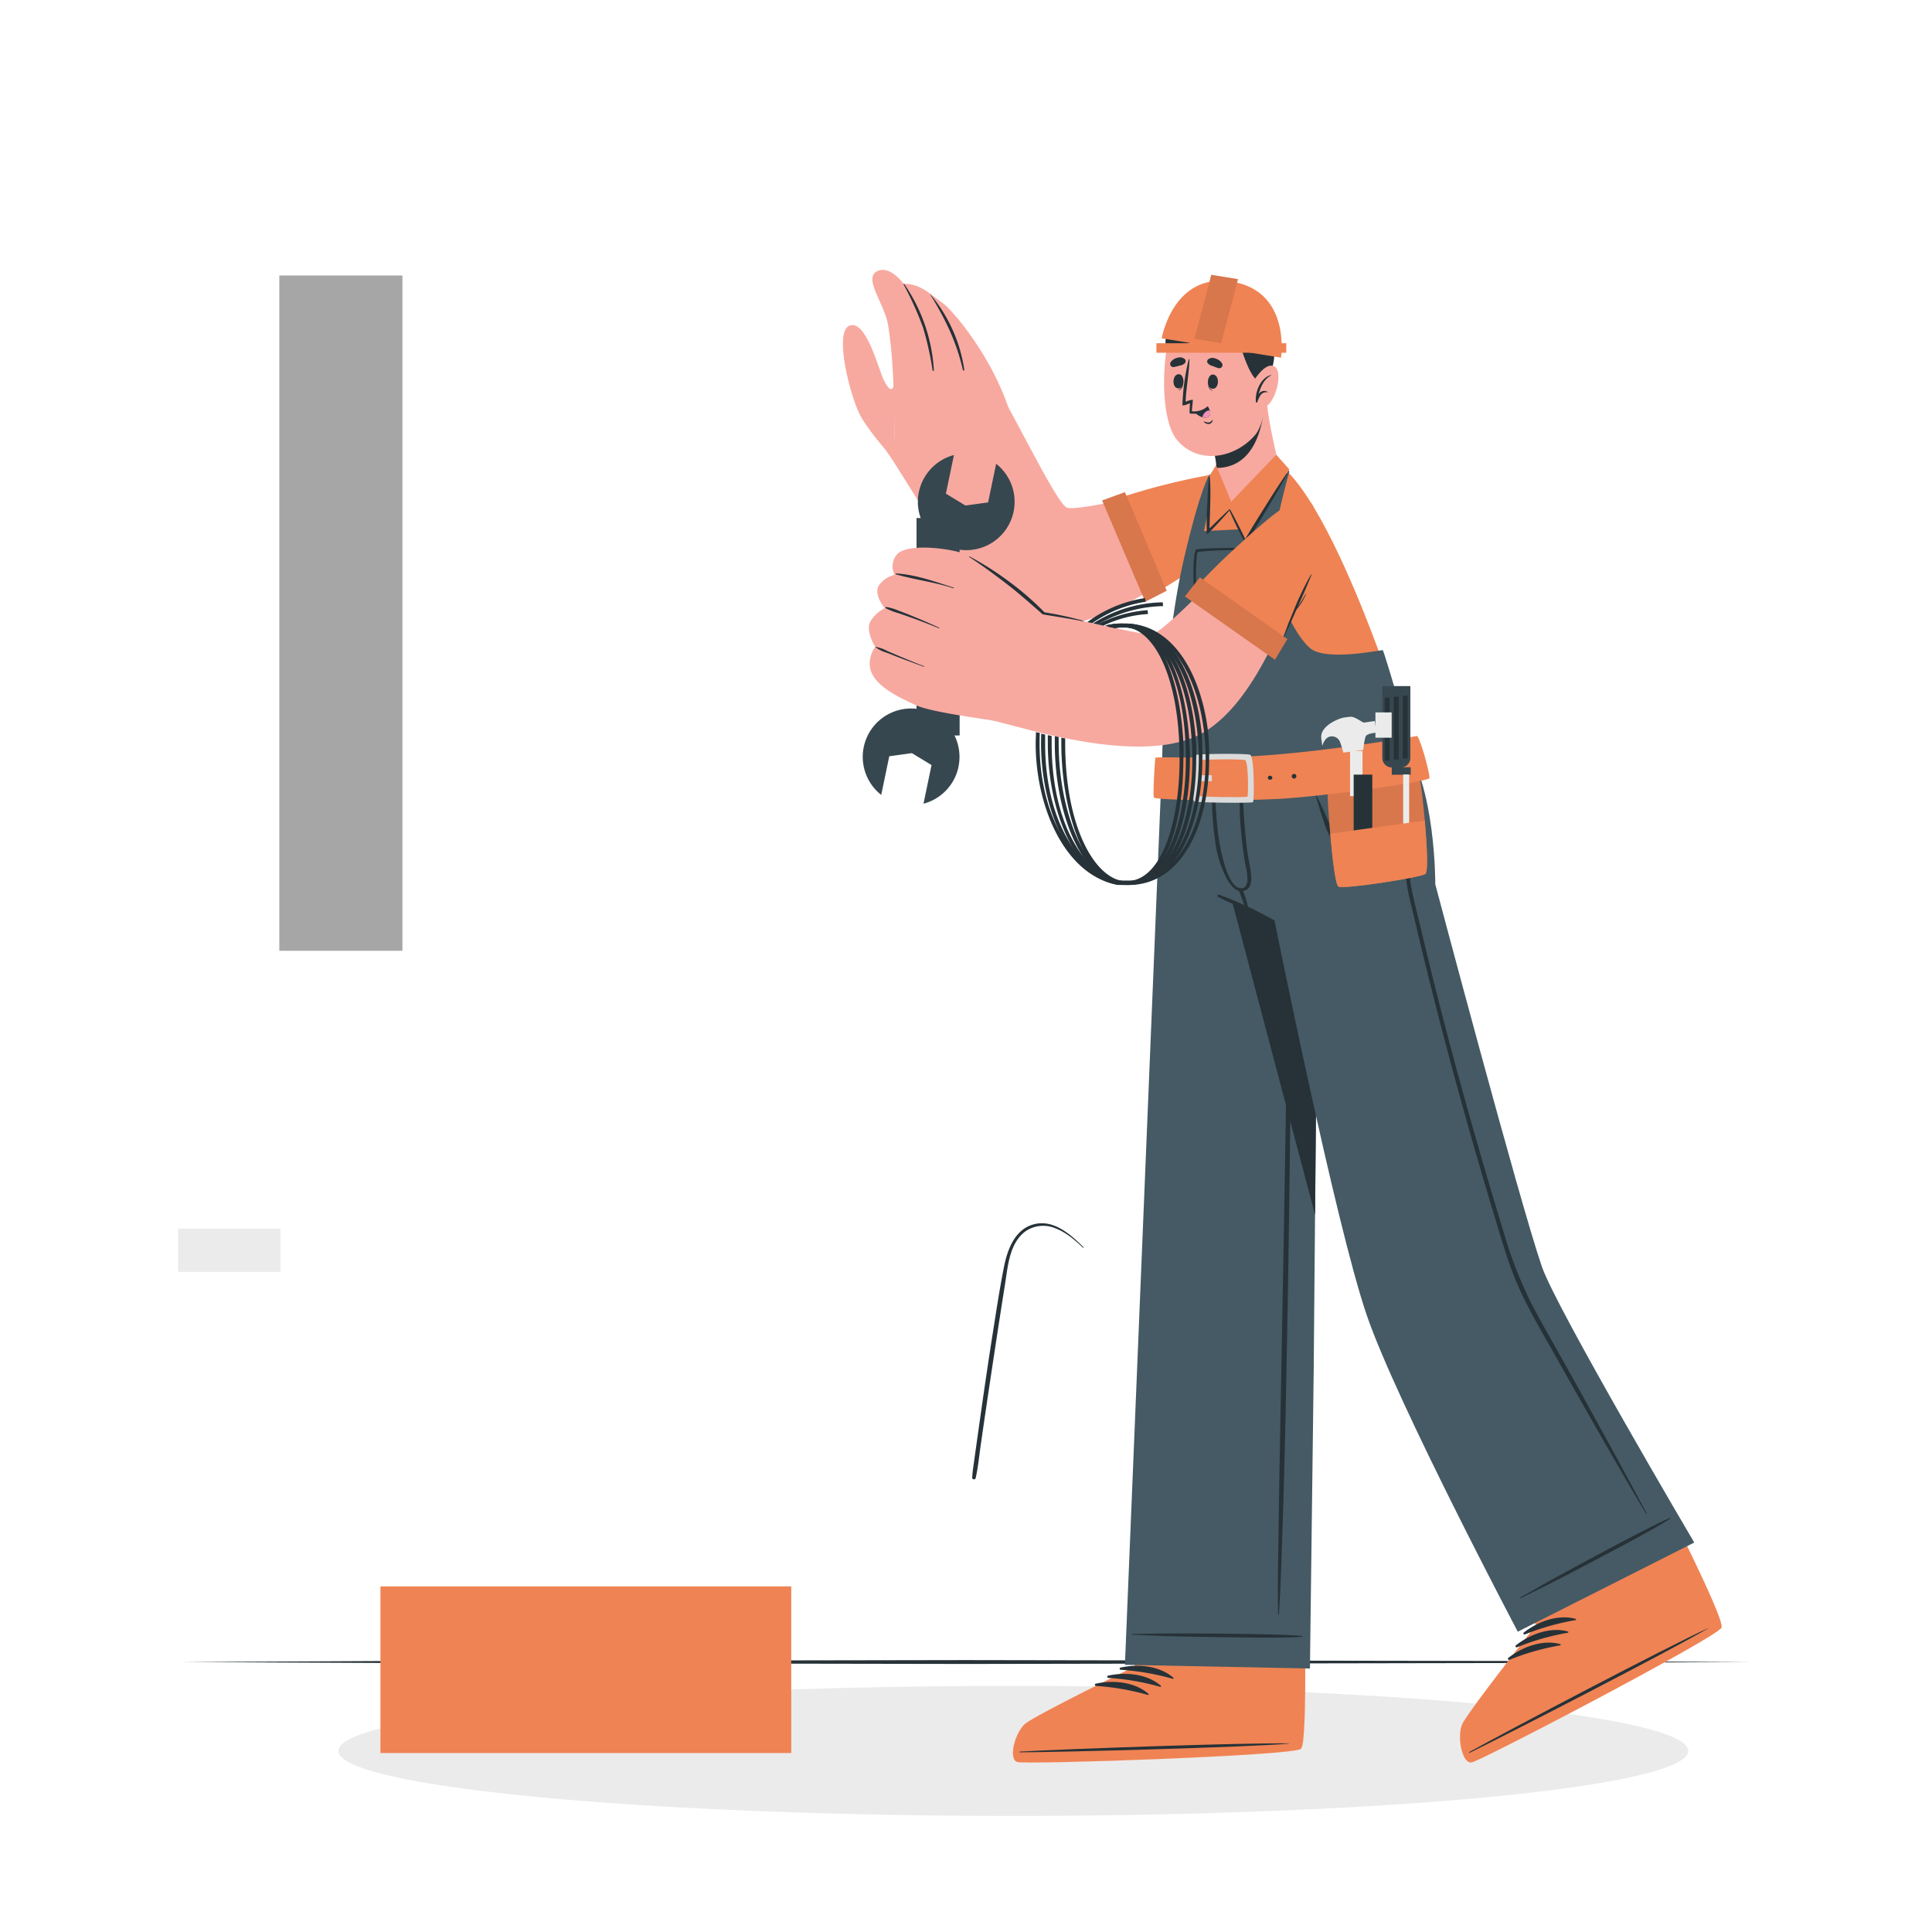 <svg class="animated" id="freepik_stories-electrician" xmlns="http://www.w3.org/2000/svg" viewBox="0 0 500 500" version="1.1" xmlns:xlink="http://www.w3.org/1999/xlink" xmlns:svgjs="http://svgjs.com/svgjs"><style>svg#freepik_stories-electrician:not(.animated) .animable {opacity: 0;}svg#freepik_stories-electrician.animated #eltcvkoay0sws {animation: 2.2s 1 forwards cubic-bezier(.36,-0.01,.5,1.38) zoomIn;animation-delay: 0s;}svg#freepik_stories-electrician.animated #elcbtfizkbbli {animation: 2.2s 1 forwards cubic-bezier(.36,-0.01,.5,1.38) zoomIn;animation-delay: 0.2s;opacity: 0}svg#freepik_stories-electrician.animated #elz462644yytr {animation: 2.2s 1 forwards cubic-bezier(.36,-0.01,.5,1.38) zoomIn;animation-delay: 0.4s;opacity: 0}svg#freepik_stories-electrician.animated #elu84zno8setd {animation: 2.2s 1 forwards cubic-bezier(.36,-0.01,.5,1.38) zoomIn;animation-delay: 0.6s;opacity: 0}svg#freepik_stories-electrician.animated #elndm9iweedw {animation: 2.2s 1 forwards cubic-bezier(.36,-0.01,.5,1.38) zoomIn;animation-delay: 0.8s;opacity: 0}svg#freepik_stories-electrician.animated #el7ie0oun6r7u {animation: 2.2s 1 forwards cubic-bezier(.36,-0.01,.5,1.38) zoomIn;animation-delay: 1s;opacity: 0}svg#freepik_stories-electrician.animated #eltzvb4pqekzm {animation: 2.2s 1 forwards cubic-bezier(.36,-0.01,.5,1.38) zoomIn;animation-delay: 1.2s;opacity: 0}svg#freepik_stories-electrician.animated #elx4d0puig4pk {animation: 2.2s 1 forwards cubic-bezier(.36,-0.01,.5,1.38) zoomIn;animation-delay: 1.4s;opacity: 0}svg#freepik_stories-electrician.animated #elku3dytpfzej {animation: 2.2s 1 forwards cubic-bezier(.36,-0.01,.5,1.38) zoomIn;animation-delay: 1.6s;opacity: 0}svg#freepik_stories-electrician.animated #elnyfvmdsjxrc {animation: 2.2s 1 forwards cubic-bezier(.36,-0.01,.5,1.38) zoomIn;animation-delay: 1.8s;opacity: 0}svg#freepik_stories-electrician.animated #elu3mpk01gslb {animation: 2.2s 1 forwards cubic-bezier(.36,-0.01,.5,1.38) zoomIn;animation-delay: 2s;opacity: 0}svg#freepik_stories-electrician.animated #freepik--background-complete--inject-409 {animation: 2.2s 1 forwards cubic-bezier(.36,-0.01,.5,1.38) zoomIn;animation-delay: 0s;}svg#freepik_stories-electrician.animated #elq172kv4k82i {animation: 1.8s 1 forwards cubic-bezier(.36,-0.01,.5,1.38) slideLeft;animation-delay: 0s;}svg#freepik_stories-electrician.animated #elt9r6x1q1nv {animation: 1.8s 1 forwards cubic-bezier(.36,-0.01,.5,1.38) slideLeft;animation-delay: 0.06s;opacity: 0}svg#freepik_stories-electrician.animated #el2ydlzqlva2i {animation: 1.8s 1 forwards cubic-bezier(.36,-0.01,.5,1.38) slideLeft;animation-delay: 0.12s;opacity: 0}svg#freepik_stories-electrician.animated #el004ijcdyhlsdj {animation: 1.8s 1 forwards cubic-bezier(.36,-0.01,.5,1.38) slideLeft;animation-delay: 0.18s;opacity: 0}svg#freepik_stories-electrician.animated #el3okgl9nh6i3 {animation: 1.8s 1 forwards cubic-bezier(.36,-0.01,.5,1.38) slideLeft;animation-delay: 0.24s;opacity: 0}svg#freepik_stories-electrician.animated #elr6rd1wib2zi {animation: 1.8s 1 forwards cubic-bezier(.36,-0.01,.5,1.38) slideLeft;animation-delay: 0.3s;opacity: 0}svg#freepik_stories-electrician.animated #elds69teo6oyi {animation: 1.8s 1 forwards cubic-bezier(.36,-0.01,.5,1.38) slideLeft;animation-delay: 0.36s;opacity: 0}svg#freepik_stories-electrician.animated #el2mrro306154 {animation: 1.8s 1 forwards cubic-bezier(.36,-0.01,.5,1.38) slideLeft;animation-delay: 0.42s;opacity: 0}svg#freepik_stories-electrician.animated #eltfcr7qgcxt {animation: 1.8s 1 forwards cubic-bezier(.36,-0.01,.5,1.38) slideLeft;animation-delay: 0.48s;opacity: 0}svg#freepik_stories-electrician.animated #ell5elfnjdlyd {animation: 1.8s 1 forwards cubic-bezier(.36,-0.01,.5,1.38) slideLeft;animation-delay: 0.54s;opacity: 0}svg#freepik_stories-electrician.animated #elbfw5w6hlra4 {animation: 1.8s 1 forwards cubic-bezier(.36,-0.01,.5,1.38) slideLeft;animation-delay: 0.6s;opacity: 0}svg#freepik_stories-electrician.animated #elf7il1xmk3xl {animation: 1.8s 1 forwards cubic-bezier(.36,-0.01,.5,1.38) slideLeft;animation-delay: 0.66s;opacity: 0}svg#freepik_stories-electrician.animated #elnq3dkizhut {animation: 1.8s 1 forwards cubic-bezier(.36,-0.01,.5,1.38) slideLeft;animation-delay: 0.72s;opacity: 0}svg#freepik_stories-electrician.animated #elwvghj2ad74o {animation: 1.8s 1 forwards cubic-bezier(.36,-0.01,.5,1.38) slideLeft;animation-delay: 0.78s;opacity: 0}svg#freepik_stories-electrician.animated #elcqksxrs8atl {animation: 1.8s 1 forwards cubic-bezier(.36,-0.01,.5,1.38) slideLeft;animation-delay: 0.84s;opacity: 0}svg#freepik_stories-electrician.animated #elvc7ltnyts3r {animation: 1.8s 1 forwards cubic-bezier(.36,-0.01,.5,1.38) slideLeft;animation-delay: 0.9s;opacity: 0}svg#freepik_stories-electrician.animated #elh4db5vj7w2f {animation: 1.8s 1 forwards cubic-bezier(.36,-0.01,.5,1.38) slideLeft;animation-delay: 0.96s;opacity: 0}svg#freepik_stories-electrician.animated #eltddjw2frfj {animation: 1.8s 1 forwards cubic-bezier(.36,-0.01,.5,1.38) slideLeft;animation-delay: 1.02s;opacity: 0}svg#freepik_stories-electrician.animated #elxt9ql70no5 {animation: 1.8s 1 forwards cubic-bezier(.36,-0.01,.5,1.38) slideLeft;animation-delay: 1.08s;opacity: 0}svg#freepik_stories-electrician.animated #el97y7p3nuvtk {animation: 1.8s 1 forwards cubic-bezier(.36,-0.01,.5,1.38) slideLeft;animation-delay: 1.14s;opacity: 0}svg#freepik_stories-electrician.animated #elkgvn54csgdd {animation: 1.8s 1 forwards cubic-bezier(.36,-0.01,.5,1.38) slideLeft;animation-delay: 1.2s;opacity: 0}svg#freepik_stories-electrician.animated #elafz9p88dw6c {animation: 1.8s 1 forwards cubic-bezier(.36,-0.01,.5,1.38) slideLeft;animation-delay: 1.26s;opacity: 0}svg#freepik_stories-electrician.animated #elcihmlgglwyn {animation: 1.8s 1 forwards cubic-bezier(.36,-0.01,.5,1.38) slideLeft;animation-delay: 1.32s;opacity: 0}svg#freepik_stories-electrician.animated #eln0k6gvl215 {animation: 1.8s 1 forwards cubic-bezier(.36,-0.01,.5,1.38) slideLeft;animation-delay: 1.38s;opacity: 0}svg#freepik_stories-electrician.animated #el6jxw1ruuanl {animation: 1.8s 1 forwards cubic-bezier(.36,-0.01,.5,1.38) slideLeft;animation-delay: 1.44s;opacity: 0}svg#freepik_stories-electrician.animated #el6n154jd6dk {animation: 1.8s 1 forwards cubic-bezier(.36,-0.01,.5,1.38) slideLeft;animation-delay: 1.5s;opacity: 0}svg#freepik_stories-electrician.animated #elqopwaqz5p9n {animation: 1.8s 1 forwards cubic-bezier(.36,-0.01,.5,1.38) slideLeft;animation-delay: 1.56s;opacity: 0}svg#freepik_stories-electrician.animated #elec7vei69fde {animation: 1.8s 1 forwards cubic-bezier(.36,-0.01,.5,1.38) slideLeft;animation-delay: 1.62s;opacity: 0}svg#freepik_stories-electrician.animated #elpwitrqdetjr {animation: 1.8s 1 forwards cubic-bezier(.36,-0.01,.5,1.38) slideLeft;animation-delay: 1.68s;opacity: 0}svg#freepik_stories-electrician.animated #elgk9mpncim4k {animation: 1.8s 1 forwards cubic-bezier(.36,-0.01,.5,1.38) slideLeft;animation-delay: 1.74s;opacity: 0}svg#freepik_stories-electrician.animated #freepik--fuse-box--inject-409 {animation: 1.8s 1 forwards cubic-bezier(.36,-0.01,.5,1.38) slideLeft;animation-delay: 0s;}svg#freepik_stories-electrician.animated #elbgu26ao55f6 {animation: 3.4s 1 forwards cubic-bezier(.36,-0.01,.5,1.38) zoomIn;animation-delay: 0s;}svg#freepik_stories-electrician.animated #elpl3hb1ww9n {animation: 3.4s 1 forwards cubic-bezier(.36,-0.01,.5,1.38) zoomIn;animation-delay: 0.1s;opacity: 0}svg#freepik_stories-electrician.animated #elodke0qzxw2g {animation: 3.4s 1 forwards cubic-bezier(.36,-0.01,.5,1.38) zoomIn;animation-delay: 0.2s;opacity: 0}svg#freepik_stories-electrician.animated #elvbrtnhui9q9 {animation: 3.4s 1 forwards cubic-bezier(.36,-0.01,.5,1.38) zoomIn;animation-delay: 0.3s;opacity: 0}svg#freepik_stories-electrician.animated #el5viw9g81hve {animation: 3.4s 1 forwards cubic-bezier(.36,-0.01,.5,1.38) zoomIn;animation-delay: 0.4s;opacity: 0}svg#freepik_stories-electrician.animated #elv4y7yi3io2g {animation: 3.4s 1 forwards cubic-bezier(.36,-0.01,.5,1.38) zoomIn;animation-delay: 0.5s;opacity: 0}svg#freepik_stories-electrician.animated #elolzur94syip {animation: 3.4s 1 forwards cubic-bezier(.36,-0.01,.5,1.38) zoomIn;animation-delay: 0.6s;opacity: 0}svg#freepik_stories-electrician.animated #elal2b21oups9 {animation: 3.4s 1 forwards cubic-bezier(.36,-0.01,.5,1.38) zoomIn;animation-delay: 0.7s;opacity: 0}svg#freepik_stories-electrician.animated #el1zq6888g3ny {animation: 3.4s 1 forwards cubic-bezier(.36,-0.01,.5,1.38) zoomIn;animation-delay: 0.8s;opacity: 0}svg#freepik_stories-electrician.animated #eljxq2h2z0omj {animation: 3.4s 1 forwards cubic-bezier(.36,-0.01,.5,1.38) zoomIn;animation-delay: 0.9s;opacity: 0}svg#freepik_stories-electrician.animated #elgiwte3l0crf {animation: 3.4s 1 forwards cubic-bezier(.36,-0.01,.5,1.38) zoomIn;animation-delay: 1s;opacity: 0}svg#freepik_stories-electrician.animated #el14mrs4r3gcu {animation: 3.4s 1 forwards cubic-bezier(.36,-0.01,.5,1.38) zoomIn;animation-delay: 1.1s;opacity: 0}svg#freepik_stories-electrician.animated #eldgh373ht17o {animation: 3.4s 1 forwards cubic-bezier(.36,-0.01,.5,1.38) zoomIn;animation-delay: 1.2s;opacity: 0}svg#freepik_stories-electrician.animated #el7onk9pf6leb {animation: 3.4s 1 forwards cubic-bezier(.36,-0.01,.5,1.38) zoomIn;animation-delay: 1.3s;opacity: 0}svg#freepik_stories-electrician.animated #el3w4wxis75p9 {animation: 3.4s 1 forwards cubic-bezier(.36,-0.01,.5,1.38) zoomIn;animation-delay: 1.4s;opacity: 0}svg#freepik_stories-electrician.animated #elcvzhihxswr {animation: 3.4s 1 forwards cubic-bezier(.36,-0.01,.5,1.38) zoomIn;animation-delay: 1.5s;opacity: 0}svg#freepik_stories-electrician.animated #elrsz2nnfd1jl {animation: 3.4s 1 forwards cubic-bezier(.36,-0.01,.5,1.38) zoomIn;animation-delay: 1.6s;opacity: 0}svg#freepik_stories-electrician.animated #elztfyw3tcq1e {animation: 3.4s 1 forwards cubic-bezier(.36,-0.01,.5,1.38) zoomIn;animation-delay: 1.7s;opacity: 0}svg#freepik_stories-electrician.animated #eloegx7a4338o {animation: 3.4s 1 forwards cubic-bezier(.36,-0.01,.5,1.38) zoomIn;animation-delay: 1.8s;opacity: 0}svg#freepik_stories-electrician.animated #el617qsywtyuy {animation: 3.4s 1 forwards cubic-bezier(.36,-0.01,.5,1.38) zoomIn;animation-delay: 1.9s;opacity: 0}svg#freepik_stories-electrician.animated #elvluki9m2jj {animation: 3.4s 1 forwards cubic-bezier(.36,-0.01,.5,1.38) zoomIn;animation-delay: 2s;opacity: 0}svg#freepik_stories-electrician.animated #el7y5q9yfezca {animation: 3.4s 1 forwards cubic-bezier(.36,-0.01,.5,1.38) zoomIn;animation-delay: 2.1s;opacity: 0}svg#freepik_stories-electrician.animated #elry361uwbrnj {animation: 3.4s 1 forwards cubic-bezier(.36,-0.01,.5,1.38) zoomIn;animation-delay: 2.2s;opacity: 0}svg#freepik_stories-electrician.animated #elqghxy1imd0f {animation: 3.4s 1 forwards cubic-bezier(.36,-0.01,.5,1.38) zoomIn;animation-delay: 2.3s;opacity: 0}svg#freepik_stories-electrician.animated #eli2vs0btgouj {animation: 3.4s 1 forwards cubic-bezier(.36,-0.01,.5,1.38) zoomIn;animation-delay: 2.4s;opacity: 0}svg#freepik_stories-electrician.animated #elj8633qknps7 {animation: 3.4s 1 forwards cubic-bezier(.36,-0.01,.5,1.38) zoomIn;animation-delay: 2.5s;opacity: 0}svg#freepik_stories-electrician.animated #eloeylxk7alof {animation: 3.4s 1 forwards cubic-bezier(.36,-0.01,.5,1.38) zoomIn;animation-delay: 2.6s;opacity: 0}svg#freepik_stories-electrician.animated #elgk9iu8mpe1w {animation: 3.4s 1 forwards cubic-bezier(.36,-0.01,.5,1.38) zoomIn;animation-delay: 2.7s;opacity: 0}svg#freepik_stories-electrician.animated #el4o6bme0lmbm {animation: 3.4s 1 forwards cubic-bezier(.36,-0.01,.5,1.38) zoomIn;animation-delay: 2.8s;opacity: 0}svg#freepik_stories-electrician.animated #elrc7srwhja {animation: 3.4s 1 forwards cubic-bezier(.36,-0.01,.5,1.38) zoomIn;animation-delay: 2.9s;opacity: 0}svg#freepik_stories-electrician.animated #ely671tp58weh {animation: 3.4s 1 forwards cubic-bezier(.36,-0.01,.5,1.38) zoomIn;animation-delay: 3s;opacity: 0}svg#freepik_stories-electrician.animated #el7bbmpliumcj {animation: 3.4s 1 forwards cubic-bezier(.36,-0.01,.5,1.38) zoomIn;animation-delay: 3.1s;opacity: 0}svg#freepik_stories-electrician.animated #ell30n54zuow {animation: 3.4s 1 forwards cubic-bezier(.36,-0.01,.5,1.38) zoomIn;animation-delay: 3.2s;opacity: 0}svg#freepik_stories-electrician.animated #elhhap8gayw4 {animation: 3.4s 1 forwards cubic-bezier(.36,-0.01,.5,1.38) zoomIn;animation-delay: 3.3s;opacity: 0}svg#freepik_stories-electrician.animated #freepik--Plant--inject-409 {animation: 3.4s 1 forwards cubic-bezier(.36,-0.01,.5,1.38) zoomIn;animation-delay: 0s;}svg#freepik_stories-electrician.animated #freepik--Character--inject-409 {animation: 2.3s 1 forwards cubic-bezier(.36,-0.01,.5,1.38) slideRight;animation-delay: 0s;}svg#freepik_stories-electrician.animated #elnextyneex2 {animation: 1.9s 1 forwards cubic-bezier(.36,-0.01,.5,1.38) slideDown;animation-delay: 0s;}svg#freepik_stories-electrician.animated #elsklcf1v2kh {animation: 1.9s 1 forwards cubic-bezier(.36,-0.01,.5,1.38) slideDown;animation-delay: 0.38s;opacity: 0}svg#freepik_stories-electrician.animated #el27ispshzjcyi {animation: 1.9s 1 forwards cubic-bezier(.36,-0.01,.5,1.38) slideDown;animation-delay: 0.76s;opacity: 0}svg#freepik_stories-electrician.animated #el1lr3s4v7bou {animation: 1.9s 1 forwards cubic-bezier(.36,-0.01,.5,1.38) slideDown;animation-delay: 1.14s;opacity: 0}svg#freepik_stories-electrician.animated #elzyivu8ahd4 {animation: 1.9s 1 forwards cubic-bezier(.36,-0.01,.5,1.38) slideDown;animation-delay: 1.52s;opacity: 0}svg#freepik_stories-electrician.animated #freepik--tool-box--inject-409 {animation: 1.9s 1 forwards cubic-bezier(.36,-0.01,.5,1.38) slideDown;animation-delay: 0s;}            @keyframes zoomIn {                0% {                    opacity: 0;                    transform: scale(0.5);                }                100% {                    opacity: 1;                    transform: scale(1);                }            }                    @keyframes slideLeft {                0% {                    opacity: 0;                    transform: translateX(-30px);                }                100% {                    opacity: 1;                    transform: translateX(0);                }            }                    @keyframes slideRight {                0% {                    opacity: 0;                    transform: translateX(30px);                }                100% {                    opacity: 1;                    transform: translateX(0);                }            }                    @keyframes slideDown {                0% {                    opacity: 0;                    transform: translateY(-30px);                }                100% {                    opacity: 1;                    transform: translateY(0);                }            }        </style><g id="freepik--background-complete--inject-409" class="animable" style="transform-origin: 250px 194.82px;"><rect x="46.11" y="317.98" width="26.48" height="11.19" style="fill: rgb(235, 235, 235); transform-origin: 59.35px 323.575px;" id="eltcvkoay0sws" class="animable"></rect><rect x="31.34" y="332.09" width="26.48" height="11.19" style="fill: rgb(235, 235, 235); transform-origin: 44.58px 337.685px;" id="elcbtfizkbbli" class="animable"></rect><rect x="284.87" y="246.71" width="26.48" height="11.19" style="fill: rgb(235, 235, 235); transform-origin: 298.11px 252.305px;" id="elz462644yytr" class="animable"></rect><rect x="270.1" y="260.82" width="26.48" height="11.19" style="fill: rgb(235, 235, 235); transform-origin: 283.34px 266.415px;" id="elu84zno8setd" class="animable"></rect><rect x="442.18" y="332.09" width="26.48" height="11.19" style="fill: rgb(235, 235, 235); transform-origin: 455.42px 337.685px;" id="elndm9iweedw" class="animable"></rect><rect x="427.41" y="113.62" width="26.48" height="11.19" style="fill: rgb(235, 235, 235); transform-origin: 440.65px 119.215px;" id="el7ie0oun6r7u" class="animable"></rect><rect x="442.18" y="127.73" width="26.48" height="11.19" style="fill: rgb(235, 235, 235); transform-origin: 455.42px 133.325px;" id="eltzvb4pqekzm" class="animable"></rect><rect x="255.33" y="246.71" width="26.48" height="11.19" style="fill: rgb(235, 235, 235); transform-origin: 268.57px 252.305px;" id="elx4d0puig4pk" class="animable"></rect><rect x="46.11" y="113.62" width="26.48" height="11.19" style="fill: rgb(235, 235, 235); transform-origin: 59.35px 119.215px;" id="elku3dytpfzej" class="animable"></rect><path d="M427.19,104.62H295.5V46.36H427.19Zm-127.69-4H423.19V50.36H299.5Z" style="fill: rgb(235, 235, 235); transform-origin: 361.345px 75.49px;" id="elnyfvmdsjxrc" class="animable"></path><rect x="357.79" y="49.88" width="4" height="51.21" style="fill: rgb(235, 235, 235); transform-origin: 359.79px 75.485px;" id="elu3mpk01gslb" class="animable"></rect></g><g id="freepik--Shadow--inject-409" class="animable" style="transform-origin: 262.25px 453.13px;"><ellipse cx="262.25" cy="453.13" rx="174.67" ry="16.83" style="fill: rgb(235, 235, 235); transform-origin: 262.25px 453.13px;" id="elib23yoos4ok" class="animable"></ellipse></g><g id="freepik--Floor--inject-409" class="animable" style="transform-origin: 249.995px 430.13px;"><polygon points="46.98 430.13 97.74 429.88 148.49 429.8 250 429.63 351.51 429.8 402.26 429.88 453.01 430.13 402.26 430.37 351.51 430.46 250 430.63 148.49 430.46 97.74 430.37 46.98 430.13" style="fill: rgb(38, 50, 56); transform-origin: 249.995px 430.13px;" id="elgzlu8kcn0m" class="animable"></polygon></g><g id="freepik--fuse-box--inject-409" class="animable" style="transform-origin: 151.565px 168.75px;"><rect x="72.29" y="71.3" width="31.86" height="174.76" style="fill: rgb(166, 166, 166); transform-origin: 88.22px 158.68px;" id="elq172kv4k82i" class="animable"></rect><rect x="104.16" y="71.3" width="82.18" height="174.76" style="fill: rgb(219, 219, 219); transform-origin: 145.25px 158.68px;" id="elt9r6x1q1nv" class="animable"></rect><rect x="106.74" y="74.11" width="77.02" height="169.2" style="fill: rgb(199, 199, 199); transform-origin: 145.25px 158.71px;" id="el2ydlzqlva2i" class="animable"></rect><rect x="159.26" y="74.11" width="24.5" height="169.2" style="fill: rgb(166, 166, 166); transform-origin: 171.51px 158.71px;" id="el004ijcdyhlsdj" class="animable"></rect><polygon points="230.84 251.1 186.34 246.06 186.34 71.3 230.84 66.26 230.84 251.1" style="fill: rgb(199, 199, 199); transform-origin: 208.59px 158.68px;" id="el3okgl9nh6i3" class="animable"></polygon><rect x="119.68" y="125.97" width="41.14" height="48.34" style="fill: rgb(219, 219, 219); transform-origin: 140.25px 150.14px;" id="elr6rd1wib2zi" class="animable"></rect><rect x="119.68" y="125.97" width="4.7" height="48.34" style="fill: rgb(166, 166, 166); transform-origin: 122.03px 150.14px;" id="elds69teo6oyi" class="animable"></rect><path d="M129.89,130a1.44,1.44,0,1,1-1.44-1.43A1.43,1.43,0,0,1,129.89,130Z" style="fill: rgb(199, 199, 199); transform-origin: 128.45px 130.01px;" id="el2mrro306154" class="animable"></path><circle cx="128.45" cy="170.31" r="1.44" style="fill: rgb(199, 199, 199); transform-origin: 128.45px 170.31px;" id="eltfcr7qgcxt" class="animable"></circle><path d="M158.36,130a1.44,1.44,0,1,1-1.44-1.43A1.43,1.43,0,0,1,158.36,130Z" style="fill: rgb(199, 199, 199); transform-origin: 156.92px 130.01px;" id="ell5elfnjdlyd" class="animable"></path><path d="M158.36,170.31a1.44,1.44,0,1,1-1.44-1.44A1.43,1.43,0,0,1,158.36,170.31Z" style="fill: rgb(199, 199, 199); transform-origin: 156.92px 170.31px;" id="elbfw5w6hlra4" class="animable"></path><path d="M131.71,137.71a2.35,2.35,0,1,1-2.34-2.35A2.35,2.35,0,0,1,131.71,137.71Z" style="fill: rgb(38, 50, 56); transform-origin: 129.36px 137.71px;" id="elf7il1xmk3xl" class="animable"></path><path d="M131.71,145.82a2.35,2.35,0,1,1-2.34-2.35A2.34,2.34,0,0,1,131.71,145.82Z" style="fill: rgb(38, 50, 56); transform-origin: 129.36px 145.82px;" id="elnq3dkizhut" class="animable"></path><path d="M124.94,239.17c-.8-14.76,3.7-44.61,6.68-64.36,1.36-9.06,2.44-16.22,2.54-18.8.3-7.46-4.87-9.17-5.09-9.24l.58-1.91c.07,0,6.87,2.17,6.51,11.23-.11,2.69-1.19,9.9-2.57,19-3,19.68-7.44,49.4-6.65,64Z" style="fill: rgb(221, 106, 87); transform-origin: 130.51px 192.015px;" id="elwvghj2ad74o" class="animable"></path><path d="M128.89,239.21c-1.08-11.08,1.75-29.28,4.47-46.88,2.92-18.79,5.93-38.22,3.53-46.23-2-6.65-7.41-7.37-7.64-7.4l.22-2c.29,0,6.95.85,9.33,8.81,2.53,8.44-.38,27.22-3.46,47.1-2.71,17.48-5.51,35.55-4.46,46.39Z" style="fill: rgb(69, 90, 100); transform-origin: 134.209px 187.955px;" id="elcqksxrs8atl" class="animable"></path><rect x="150.32" y="174.31" width="4.54" height="69" style="fill: rgb(239, 131, 84); transform-origin: 152.59px 208.81px;" id="elvc7ltnyts3r" class="animable"></rect><rect x="145.27" y="74.11" width="4.54" height="51.86" style="fill: rgb(255, 255, 255); transform-origin: 147.54px 100.04px;" id="elh4db5vj7w2f" class="animable"></rect><rect x="118.04" y="239.12" width="23.14" height="4.19" style="fill: rgb(219, 219, 219); transform-origin: 129.61px 241.215px;" id="eltddjw2frfj" class="animable"></rect><rect x="124.57" width="10.09" height="71.3" style="fill: rgb(38, 50, 56); transform-origin: 129.615px 35.65px;" id="elxt9ql70no5" class="animable"></rect><g id="el97y7p3nuvtk"><rect x="144.71" width="3.34" height="71.3" style="fill: rgb(38, 50, 56); transform-origin: 146.38px 35.65px; transform: rotate(180deg);" class="animable"></rect></g><g id="elkgvn54csgdd"><rect x="152.59" width="3.34" height="71.3" style="fill: rgb(38, 50, 56); transform-origin: 154.26px 35.65px; transform: rotate(180deg);" class="animable"></rect></g><path d="M139.13,325.68c0,1.65-1,3-2.18,3s-2.18-1.34-2.18-3,1-3,2.18-3S139.13,324,139.13,325.68Z" style="fill: rgb(166, 166, 166); transform-origin: 136.95px 325.68px;" id="elafz9p88dw6c" class="animable"></path><g id="elcihmlgglwyn"><rect x="144.71" y="246.06" width="3.34" height="71.3" style="fill: rgb(38, 50, 56); transform-origin: 146.38px 281.71px; transform: rotate(180deg);" class="animable"></rect></g><polygon points="144.71 317.36 148.05 317.36 136.56 327.02 136.56 324.31 144.71 317.36" style="fill: rgb(38, 50, 56); transform-origin: 142.305px 322.19px;" id="eln0k6gvl215" class="animable"></polygon><rect x="127.09" y="246.06" width="5.04" height="81.39" style="fill: rgb(199, 199, 199); transform-origin: 129.61px 286.755px;" id="el6jxw1ruuanl" class="animable"></rect><ellipse cx="119.97" cy="334.51" rx="2.18" ry="2.99" style="fill: rgb(166, 166, 166); transform-origin: 119.97px 334.51px;" id="el6n154jd6dk" class="animable"></ellipse><polygon points="127.09 327.45 132.13 327.45 119.57 336.45 119.57 332.77 127.09 327.45" style="fill: rgb(199, 199, 199); transform-origin: 125.85px 331.95px;" id="elqopwaqz5p9n" class="animable"></polygon><path d="M146.62,325.68c0,1.65-1,3-2.18,3s-2.18-1.34-2.18-3,1-3,2.18-3S146.62,324,146.62,325.68Z" style="fill: rgb(166, 166, 166); transform-origin: 144.44px 325.68px;" id="elec7vei69fde" class="animable"></path><g id="elpwitrqdetjr"><rect x="152.59" y="246.06" width="3.34" height="71.3" style="fill: rgb(38, 50, 56); transform-origin: 154.26px 281.71px; transform: rotate(180deg);" class="animable"></rect></g><polygon points="152.59 317.36 155.93 317.36 144.44 327.02 144.44 324.31 152.59 317.36" style="fill: rgb(38, 50, 56); transform-origin: 150.185px 322.19px;" id="elgk9mpncim4k" class="animable"></polygon></g><g id="freepik--Plant--inject-409" class="animable animator-active" style="transform-origin: 250px 361.695px;"><path d="M280.43,322.79c-3.39-3.33-7.78-7.35-13-5.91-4.89,1.35-6.76,6.68-7.63,11.12-1.13,5.72-2,11.5-2.91,17.27s-1.78,11.65-2.62,17.48q-.7,4.94-1.4,9.87l-.69,4.94c-.22,1.62-.49,3.23-.58,4.86,0,.52.78.6.9.1.63-2.74.89-5.6,1.29-8.39s.81-5.6,1.22-8.41q1.23-8.34,2.5-16.69t2.59-16.69c.76-4.71,1.11-10.57,5.29-13.68a8.08,8.08,0,0,1,7.82-.74c2.75,1.05,4.94,3,7.1,5C280.4,323,280.5,322.85,280.43,322.79Z" style="fill: rgb(38, 50, 56); transform-origin: 266.027px 349.717px;" id="elbgu26ao55f6" class="animable"></path><path d="M275.79,319.39s-7-2.5-10.37,2.57.67,18,32.27,25.22a89,89,0,0,0-7.6-28.57C283.31,303.83,271.24,309.43,275.79,319.39Z" style="fill: rgb(239, 131, 84); transform-origin: 281.064px 328.376px;" id="elpl3hb1ww9n" class="animable"></path><path d="M295.88,345.07a26.13,26.13,0,0,0-1.59-2.57c-.53-.81-1.06-1.62-1.61-2.43-.4-.61-.82-1.21-1.23-1.81,0-.14,0-.3.06-.45s.07-.55.1-.82c.08-.59.17-1.18.26-1.78s.18-1.17.29-1.76a9.65,9.65,0,0,1,.42-1.86c0-.09-.13-.14-.14,0a7.74,7.74,0,0,1-.28,1.05c-.08.26-.15.53-.21.79-.16.6-.3,1.21-.44,1.81s-.23,1.12-.32,1.68c-.05.27-.09.54-.13.81-.56-.81-1.13-1.6-1.73-2.38-1.68-2.21-3.45-4.34-5.29-6.42,0,0,0,0,0,0,.17-3.32.09-6.61.82-9.88,0-.09-.11-.14-.13-.05a34,34,0,0,0-1.18,9.45l-2-2.19q-2.31-2.48-4.71-4.88c-.07-.06-.17,0-.1.1,2.66,2.87,5.19,5.85,7.65,8.89a53.09,53.09,0,0,0-5.78.22c-2.14.15-4.27.43-6.4.72-.09,0-.06.16,0,.14a62.14,62.14,0,0,1,6.39-.57c2.06-.09,4.11,0,6.17,0q2,2.47,3.95,5H287c-1,0-1.92.08-2.88.16a44.08,44.08,0,0,0-5.83.87c-.09,0-.07.16,0,.14,1.94-.21,3.88-.4,5.84-.47.93,0,1.86,0,2.79,0h1.46a1.85,1.85,0,0,0,.79-.08l2.55,3.32q1,1.32,2,2.67c.66.92,1.26,1.92,2,2.78A.07.07,0,0,0,295.88,345.07Z" style="fill: rgb(38, 50, 56); transform-origin: 284.04px 332.125px;" id="elodke0qzxw2g" class="animable"></path><path d="M278.81,326.57a21.21,21.21,0,0,0-3.38-.17c-1.13,0-2.26,0-3.38.08a.07.07,0,1,0,0,.14c1.15-.09,2.29-.11,3.44-.09s2.21.12,3.32.09C278.84,326.62,278.85,326.57,278.81,326.57Z" style="fill: rgb(38, 50, 56); transform-origin: 275.408px 326.508px;" id="elvbrtnhui9q9" class="animable"></path><path d="M288.73,329.11c.13-1.07.26-2.16.49-3.22a.07.07,0,1,0-.13,0c-.17,1.06-.37,2.12-.53,3.18-.08.53-.15,1.06-.22,1.6a7.64,7.64,0,0,0-.13,1.51.1.1,0,0,0,.19,0,8.41,8.41,0,0,0,.16-1.51C288.61,330.14,288.67,329.63,288.73,329.11Z" style="fill: rgb(38, 50, 56); transform-origin: 288.717px 329.021px;" id="el5viw9g81hve" class="animable"></path><path d="M286.65,317.15c-.28,1.06-.55,2.12-.74,3.19-.1.54-.19,1.09-.26,1.63a7.14,7.14,0,0,0-.11,1.6s.07,0,.09,0a9.45,9.45,0,0,0,.25-1.52c.07-.52.15-1.05.24-1.57.19-1.1.39-2.19.66-3.28C286.81,317.11,286.67,317.07,286.65,317.15Z" style="fill: rgb(38, 50, 56); transform-origin: 286.159px 320.338px;" id="elv4y7yi3io2g" class="animable"></path><path d="M245.49,381.26q-.26-3-.57-6-.63-5.91-1.43-11.79c-.52-3.91-1-7.83-1.65-11.73a29.1,29.1,0,0,0-1.21-5.32,5,5,0,0,0-2.95-3.33c-3.72-1.29-6.23,2.57-7.73,5.3,0,.08.08.14.13.07.9-1.3,3.38-4.92,6.2-4.75,1.9.11,3.42,1.45,4.33,6.19,2.27,11.79,4.32,35.72,4.55,37.29.13.83.72.79.72-.1C245.89,385.16,245.67,383.2,245.49,381.26Z" style="fill: rgb(38, 50, 56); transform-origin: 237.915px 365.31px;" id="elolzur94syip" class="animable"></path><path d="M231,347s3.25-11.48-3.93-5.74c-12,9.56-12.39,30.33-12.39,30.33s21.27-12.35,23.91-20.49C242.48,338.92,231,347,231,347Z" style="fill: rgb(239, 131, 84); transform-origin: 227.037px 355.621px;" id="elal2b21oups9" class="animable"></path><path d="M235,352.58c-1.67.34-3.36.56-5,.81l-2.39.33c-.54.08-1.08.13-1.63.2,1.59-2.19,3.18-4.36,4.7-6.59.06-.08-.07-.17-.14-.1a49.68,49.68,0,0,0-3.55,4.1c-.31-.89-.63-1.78-.94-2.66-.37-1-.75-2.05-1-3.11a.07.07,0,1,0-.13,0c.29,1,.49,2.12.77,3.18s.59,2,1,3c-.78,1-1.53,2-2.25,3.1-.37-1-.82-2-1.15-3.1,0-.08-.16,0-.13,0,.38,1.17.58,2.38.94,3.55-.49.71-1,1.43-1.44,2.15-.86,1.32-1.67,2.67-2.46,4a.33.33,0,0,0-.19.32c-1.34,2.32-2.62,4.68-3.88,7.06a.07.07,0,0,0,.13.07c1.26-2.35,2.66-4.64,4.12-6.89h0A2.91,2.91,0,0,1,221,362l.74-.15c.55-.12,1.09-.27,1.64-.4,1.08-.27,2.14-.52,3.24-.71.09,0,.05-.16,0-.14-1.29.25-2.58.39-3.88.54-.61.07-1.23.15-1.84.25h-.09c.77-1.16,1.54-2.31,2.33-3.45s1.56-2.23,2.36-3.33c.74-.11,1.47-.3,2.2-.44l2.47-.48c1.65-.33,3.28-.69,4.94-1C235.11,352.71,235.07,352.57,235,352.58Z" style="fill: rgb(38, 50, 56); transform-origin: 225.616px 357.196px;" id="el1zq6888g3ny" class="animable"></path><path d="M222.2,353.72l-.29-.92a18,18,0,0,1-.48-1.92c0-.09-.16-.05-.14,0,.14.65.29,1.29.44,1.94a13,13,0,0,0,.55,1.91.13.13,0,0,0,.25-.08C222.44,354.36,222.31,354,222.2,353.72Z" style="fill: rgb(38, 50, 56); transform-origin: 221.912px 352.824px;" id="eljxq2h2z0omj" class="animable"></path><path d="M237.15,349.93c-1,.14-1.94.21-2.92.3s-1.95.22-2.92.36c-.06,0-.06.09,0,.09,1-.07,1.95-.14,2.92-.27s2-.27,2.93-.34C237.25,350.06,237.24,349.91,237.15,349.93Z" style="fill: rgb(38, 50, 56); transform-origin: 234.244px 350.304px;" id="elgiwte3l0crf" class="animable"></path><path d="M261.14,366.73c-.38-8.45-.91-16.89-1.76-25.31-.42-4.19-.9-8.38-1.49-12.55a89.61,89.61,0,0,0-2.42-12.14,23.32,23.32,0,0,0-4-8.57,9.2,9.2,0,0,0-8.17-3.57c-3.7.46-6.68,2.79-9.25,5.32-2.89,2.84-5.54,5.94-8.22,9l-2,2.32c-.06.07,0,.17.1.1,2.62-3,5.34-5.93,8.18-8.72,2.63-2.58,5.34-5.4,9-6.47a9.28,9.28,0,0,1,5.22-.12,8.29,8.29,0,0,1,3.56,2.26,18.69,18.69,0,0,1,4,7.81c2.27,7.77,3.09,15.91,3.93,23.93s1.44,16.32,1.85,24.51.73,16.46,1.52,24.66c.1,1,.23,2,.36,3,.08.68,1.14.68,1.08,0C261.91,383.7,261.52,375.22,261.14,366.73Z" style="fill: rgb(38, 50, 56); transform-origin: 243.219px 348.625px;" id="el14mrs4r3gcu" class="animable"></path><path d="M233.54,310.83s4.83-8.93-.88-11.8-24.78,18.44-30.35,49.59c0,0,30.82-13.64,41.28-27.23S242.19,304.81,233.54,310.83Z" style="fill: rgb(239, 131, 84); transform-origin: 224.999px 323.696px;" id="eldgh373ht17o" class="animable"></path><path d="M238.07,318.09c-3.46,0-6.92-.26-10.38-.24l1.95-2.23a32.28,32.28,0,0,0,2.71-3.14c.05-.07-.06-.18-.13-.12A25,25,0,0,0,229.6,315c-.87.92-1.73,1.84-2.59,2.77q-2,2.16-3.91,4.35c0-.14,0-.28,0-.42,0-.61,0-1.21,0-1.82,0-1.17,0-2.35,0-3.52,0-2.38,0-4.78.18-7.15,0-.1-.13-.09-.14,0-.17,2.39-.41,4.77-.53,7.16-.06,1.17-.09,2.35-.1,3.53,0,.6,0,1.21,0,1.81,0,.33,0,.68,0,1l-.61.67c-2.76,3.16-5.39,6.43-8,9.76a5.07,5.07,0,0,0,0-.56c0-.36-.08-.73-.12-1.1-.09-.79-.2-1.58-.31-2.37s-.23-1.49-.36-2.23-.34-1.67-.41-2.52c0-.1-.16-.08-.13,0a21.28,21.28,0,0,1,.28,2.53c.08.76.15,1.53.22,2.29s.13,1.52.21,2.29c0,.36.07.73.11,1.1,0,.18,0,.36.07.55a.94.94,0,0,0,.15.43l-1.32,1.72c-1.75,2.32-3.46,4.65-5.18,7,0,.07.05.17.1.1,1.63-2.12,3.3-4.2,5-6.26,1.26.05,2.56,0,3.83-.06s2.67,0,4,0c.09,0,.08-.14,0-.14l-4,0c-1.22,0-2.46-.06-3.68,0,1.49-1.81,3-3.61,4.51-5.41l1.65-2a6.69,6.69,0,0,0,1.55,0h1.82c1.14,0,2.28,0,3.42,0,2.35,0,4.7-.11,7.06-.12.09,0,.08-.14,0-.14-2.35,0-4.71-.13-7.06-.19-1.14,0-2.28-.07-3.42-.08l-1.82,0c-.35,0-.71,0-1.06,0l3.89-4.6a.19.19,0,0,0,.07-.08c1.26-1.49,2.52-3,3.8-4.46l.53-.6c3.59.11,7.18-.13,10.77-.06C238.17,318.24,238.16,318.09,238.07,318.09Z" style="fill: rgb(38, 50, 56); transform-origin: 222.626px 325.766px;" id="el7onk9pf6leb" class="animable"></path><path d="M236.3,324.21h-.84a.07.07,0,0,0,0,.13h.84C236.4,324.36,236.39,324.21,236.3,324.21Z" style="fill: rgb(38, 50, 56); transform-origin: 235.894px 324.276px;" id="el3w4wxis75p9" class="animable"></path><path d="M234.44,324.22c-1.11,0-2.22,0-3.33-.07l-1.67,0a6.19,6.19,0,0,0-1.55,0s0,.09,0,.1a5.73,5.73,0,0,0,1.55.11l1.66,0h3.33C234.53,324.37,234.53,324.23,234.44,324.22Z" style="fill: rgb(38, 50, 56); transform-origin: 231.198px 324.237px;" id="elcvzhihxswr" class="animable"></path><path d="M224.75,334.63a46,46,0,0,0-6.82-.62,0,0,0,0,0,0,.05c2.27.22,4.53.34,6.78.7C224.8,334.78,224.84,334.64,224.75,334.63Z" style="fill: rgb(38, 50, 56); transform-origin: 221.365px 334.386px;" id="elrsz2nnfd1jl" class="animable"></path><path d="M215.48,324.71c0-.2,0-.4-.07-.59-.06-.45-.13-.89-.2-1.34-.13-.84-.28-1.69-.44-2.53,0-.08-.15-.06-.14,0,.11.87.2,1.74.28,2.62,0,.43.07.86.11,1.29a3.61,3.61,0,0,0,.18,1.22c.06.13.26.08.29,0A1.54,1.54,0,0,0,215.48,324.71Z" style="fill: rgb(38, 50, 56); transform-origin: 215.076px 322.829px;" id="elztfyw3tcq1e" class="animable"></path><path d="M260.84,299.36c-1.11-2.05-2.51-4.77-5.26-4.59-2.28.14-3.3,2.46-3.79,4.38-1.5,5.93-1.6,12.18-1.9,18.26-.61,12.85-1.17,25.71-1.25,38.57q0,5.34,0,10.7c0,3.63,0,7.29.26,10.92a.27.27,0,0,0,.53,0c0-3.1-.09-6.22-.1-9.33s0-6.07.06-9.1q.15-9.22.49-18.44c.23-6.11.5-12.21.75-18.32q.19-4.58.4-9.15c.13-3,.26-5.92.6-8.86.19-1.64.43-3.29.78-4.91a6.75,6.75,0,0,1,1.42-3.3,3.11,3.11,0,0,1,4-.29,8.63,8.63,0,0,1,2.85,3.55C260.76,299.52,260.88,299.44,260.84,299.36Z" style="fill: rgb(38, 50, 56); transform-origin: 254.744px 336.29px;" id="eloegx7a4338o" class="animable"></path><path d="M260.09,298.38s-2.26-8,2.74-4c8.33,6.66,8.63,21.13,8.63,21.13s-14.81-8.6-16.65-14.28C252.07,292.78,260.09,298.38,260.09,298.38Z" style="fill: rgb(239, 131, 84); transform-origin: 262.85px 304.385px;" id="el617qsywtyuy" class="animable"></path><path d="M268.34,309.58c-.13-.22-.28-.44-.42-.66a3.86,3.86,0,0,0,0-.68c0-.34,0-.69,0-1,0-.68,0-1.35.07-2a.07.07,0,1,0-.14,0c0,.66-.06,1.32-.08,2,0,.33,0,.67,0,1,0,.13,0,.28,0,.42-.58-.9-1.17-1.79-1.79-2.67-.18-.26-.37-.5-.55-.76a15.16,15.16,0,0,1-.05-2.61c0-.93,0-1.85.06-2.78a.07.07,0,0,0-.14,0c0,1-.08,1.93-.13,2.9a20.36,20.36,0,0,0-.05,2.07c-1.43-1.95-2.95-3.82-4.49-5.69-.05-.06-.16,0-.11.09,1,1.2,1.87,2.44,2.76,3.69-1.74-.41-3.51-.64-5.29-.9-.09,0-.12.13,0,.14,1.87.28,3.71.75,5.57,1.16h0c.71,1,1.41,2,2.11,3l.84,1.23h-.08l-.58-.08-1.23-.11c-.85-.07-1.71-.11-2.56-.16-.09,0-.09.14,0,.15.84,0,1.68.08,2.52.17l1.32.16.58.07.17,0,1.42,2.1c.84,1.24,1.59,2.56,2.48,3.76.05.07.15,0,.12-.08A39.68,39.68,0,0,0,268.34,309.58Z" style="fill: rgb(38, 50, 56); transform-origin: 264.293px 306.357px;" id="elvluki9m2jj" class="animable"></path><path d="M264.66,300.55v-.94a14.28,14.28,0,0,1,.08-2,.07.07,0,1,0-.14,0c0,.65-.07,1.29-.1,1.94,0,.32,0,.65,0,1V301a1.18,1.18,0,0,0,0,.46.06.06,0,0,0,.12,0,1.54,1.54,0,0,0,0-.43Z" style="fill: rgb(38, 50, 56); transform-origin: 264.609px 299.53px;" id="el7y5q9yfezca" class="animable"></path><path d="M262.83,303.86a15.93,15.93,0,0,0-1.68-.17c-.61-.05-1.22-.11-1.83-.19a.07.07,0,1,0,0,.14c1.17.08,2.33.29,3.5.33C262.88,304,262.89,303.87,262.83,303.86Z" style="fill: rgb(38, 50, 56); transform-origin: 261.06px 303.737px;" id="elry361uwbrnj" class="animable"></path><path d="M267.48,303.91c0,.06,0,.23,0,.3V305c0,.19,0,.37,0,.56a1.15,1.15,0,0,0,0,.49,0,0,0,0,0,.06,0,.45.45,0,0,0,0-.23V305c0-.19,0-.37,0-.56v-.26a.8.8,0,0,1,0-.31C267.69,303.77,267.38,303.77,267.48,303.91Z" style="fill: rgb(38, 50, 56); transform-origin: 267.518px 304.925px;" id="elqghxy1imd0f" class="animable"></path><path d="M261.18,342c-3.11-2.34-5.91-5.7-10.1-5.87-3.46-.13-5.88,2.47-7.27,5.37a30.05,30.05,0,0,0-1.69,4.77q-.94,3.29-1.77,6.6c-1.08,4.34-2,8.73-2.77,13.14-.42,2.46-.81,4.93-1.12,7.4a60.38,60.38,0,0,0-.73,7.58.39.39,0,0,0,.77.09c.42-2.07.6-4.21.91-6.3s.62-4.21,1-6.31q1.06-6.28,2.48-12.52c.89-3.92,1.77-7.9,3-11.72.91-2.73,2.36-5.92,5.32-6.91,4.49-1.49,8.57,2.31,11.86,4.78C261.16,342.17,261.26,342.07,261.18,342Z" style="fill: rgb(38, 50, 56); transform-origin: 248.47px 358.754px;" id="eli2vs0btgouj" class="animable"></path><path d="M258,339.78s-2.87-8.2,1.28-9.81c6.22-2.41,22.51,15.94,19.32,44,0,0-12.58-6.93-21.87-14.73s-11.68-18-7.58-20.62S258,339.78,258,339.78Z" style="fill: rgb(239, 131, 84); transform-origin: 263.115px 351.864px;" id="elj8633qknps7" class="animable"></path><path d="M276.68,368a21.39,21.39,0,0,0-1.51-2.83c-.53-1-1.07-1.92-1.63-2.87-1.08-1.85-2.15-3.7-3.26-5.54l-.55-.89c0-.11,0-.22.07-.33l.19-.81c.14-.61.24-1.22.36-1.84.22-1.2.43-2.42.76-3.6,0-.09-.13-.12-.14,0-.26,1.21-.64,2.39-1,3.57-.17.57-.36,1.15-.51,1.74,0,.2-.11.4-.16.6-1.34-2.19-2.7-4.38-4.16-6.49a2.88,2.88,0,0,0,.14-.9c0-.41.09-.82.14-1.23.11-.92.22-1.85.35-2.77.27-1.81.54-3.61,1-5.39,0-.09-.12-.11-.14,0-.45,1.77-.94,3.54-1.27,5.33-.17.88-.32,1.77-.44,2.65-.06.45-.11.9-.15,1.34,0,.13,0,.27-.05.4-.46-.63-.91-1.27-1.38-1.89-1.44-1.89-2.93-3.74-4.43-5.58-.06-.07-.17,0-.12.08A99.94,99.94,0,0,1,265.86,351l1.23,2-.41,0c-.53-.07-1.06-.1-1.59-.15-1.06-.1-2.11-.2-3.17-.28-2.12-.17-4.25-.3-6.37-.52-.09,0-.11.13,0,.14,2.14.24,4.28.58,6.41.89l3.15.42a12.06,12.06,0,0,0,2.43.25l2.5,4.06a3.54,3.54,0,0,0-.56,0h-3c-1.37,0-2.73,0-4.1,0-.09,0-.08.14,0,.14,1.39,0,2.77.09,4.15.16l2,.12,1,.07a2.07,2.07,0,0,0,.86,0l2.13,3.45c.65,1.06,1.31,2.12,2,3.17a25.89,25.89,0,0,0,2.13,3.21C276.6,368.13,276.72,368.08,276.68,368Z" style="fill: rgb(38, 50, 56); transform-origin: 266.082px 353.237px;" id="eloeylxk7alof" class="animable"></path><path d="M270.69,345.28a19.25,19.25,0,0,1-.57,2.67c-.23.91-.49,1.81-.79,2.7a.09.09,0,1,0,.17.06c.28-.89.53-1.78.75-2.68s.36-1.83.58-2.73A.07.07,0,1,0,270.69,345.28Z" style="fill: rgb(38, 50, 56); transform-origin: 270.078px 347.995px;" id="elgk9iu8mpe1w" class="animable"></path><path d="M261.44,350.77a1.07,1.07,0,0,0-.69-.26l-1.18-.16-2.22-.27c-1.53-.18-3.07-.33-4.6-.52-.09,0-.11.13,0,.14,1.44.17,2.88.39,4.33.58.7.1,1.41.2,2.12.28l1,.11a3.51,3.51,0,0,1,1.17.2C261.44,350.91,261.49,350.82,261.44,350.77Z" style="fill: rgb(38, 50, 56); transform-origin: 257.068px 350.22px;" id="el4o6bme0lmbm" class="animable"></path><path d="M270.66,363.13c-.72-.06-1.45-.09-2.17-.11l-1.1,0-.53,0a3.2,3.2,0,0,1-.69,0c-.1,0-.11.16,0,.14a3.45,3.45,0,0,1,.64,0l.57,0,1.1.06c.72.05,1.45.09,2.18.09C270.75,363.28,270.75,363.14,270.66,363.13Z" style="fill: rgb(38, 50, 56); transform-origin: 268.409px 363.165px;" id="elrc7srwhja" class="animable"></path><path d="M275.1,360l.24-1.23c.15-.81.3-1.62.44-2.43a.07.07,0,0,0-.14,0c-.17.79-.35,1.58-.53,2.37-.09.39-.18.79-.26,1.18,0,.19-.08.37-.11.55a1.65,1.65,0,0,0-.07.58c0,.07.11.12.16,0A3,3,0,0,0,275.1,360Z" style="fill: rgb(38, 50, 56); transform-origin: 275.224px 358.681px;" id="ely671tp58weh" class="animable"></path><polygon points="273.43 384.21 272.73 395.83 270.66 430.13 228.25 430.13 226.18 395.83 225.48 384.21 273.43 384.21" style="fill: rgb(69, 90, 100); transform-origin: 249.455px 407.17px;" id="el7bbmpliumcj" class="animable"></polygon><polygon points="273.43 384.21 272.73 395.83 226.18 395.83 225.48 384.21 273.43 384.21" style="fill: rgb(38, 50, 56); transform-origin: 249.455px 390.02px;" id="ell30n54zuow" class="animable"></polygon><rect x="222.23" y="375.99" width="54.44" height="11.63" style="fill: rgb(69, 90, 100); transform-origin: 249.45px 381.805px;" id="elhhap8gayw4" class="animable"></rect></g><g id="freepik--Character--inject-409" class="animable" style="transform-origin: 331.844px 262.987px;"><path d="M337.8,385.13s0,44.76,0,44.79c0,8.56-.07,16.07-.49,19.95a.13.13,0,0,1,0,.06,6,6,0,0,1-.62,2.65l-.05.05c-2.54,1.74-70.94,4.08-73.35,3.36s-.55-7.66,2-9.86,28.37-14.82,28.37-14.82l.44-44.75Z" style="fill: rgb(247, 169, 160); transform-origin: 299.985px 420.627px;" id="elp5toxvqxari" class="animable"></path><path d="M337.79,420.73v9.19c0,8.56-.07,16.07-.49,19.95a.13.13,0,0,1,0,.06,11.33,11.33,0,0,1-.62,2.65l-.05.05c-2.54,1.74-70.94,4.08-73.35,3.36s-.55-7.66,2-9.86,28.37-14.82,28.37-14.82l-.12-9.33Z" style="fill: rgb(255, 255, 255); transform-origin: 299.975px 438.427px;" id="el8r12oc535r6" class="animable"></path><path d="M263.27,456c2.42.72,70.81-1.62,73.35-3.36,1-.65,1.22-10.63,1.17-22.71,0-.12,0-.25,0-.37l-44.14,1,0,.75s-25.78,12.61-28.37,14.82S260.85,455.28,263.27,456Z" style="fill: rgb(239, 131, 84); transform-origin: 299.968px 442.847px;" id="elaovhj6jonpa" class="animable"></path><path d="M264,453.31c11.52-.67,58.05-2.32,69.49-2.12.09,0,.09.07,0,.08-11.4.92-57.94,2.19-69.48,2.23C263.72,453.5,263.71,453.33,264,453.31Z" style="fill: rgb(38, 50, 56); transform-origin: 298.672px 452.337px;" id="el8qt6ts90hlp" class="animable"></path><path d="M290,431.57c4.51-1,10.08-.49,13.66,2.62.14.12,0,.32-.19.27A64.22,64.22,0,0,0,290,432.14.29.29,0,0,1,290,431.57Z" style="fill: rgb(38, 50, 56); transform-origin: 296.74px 432.788px;" id="elnztuupldil" class="animable"></path><path d="M286.77,433.66c4.51-1,10.08-.5,13.66,2.62.14.12,0,.31-.18.27a63.78,63.78,0,0,0-13.44-2.32A.29.29,0,0,1,286.77,433.66Z" style="fill: rgb(38, 50, 56); transform-origin: 293.518px 434.875px;" id="el673enbsov33" class="animable"></path><path d="M283.56,435.74c4.51-1,10.09-.49,13.66,2.62.14.12,0,.32-.18.28a63.15,63.15,0,0,0-13.44-2.32A.3.3,0,0,1,283.56,435.74Z" style="fill: rgb(38, 50, 56); transform-origin: 290.316px 436.961px;" id="el1oz6fuugkst" class="animable"></path><polygon points="340 352.95 340 353.44 339.01 431.81 291.13 430.85 300.96 191.94 341.4 191.94 340 352.95" style="fill: rgb(69, 90, 100); transform-origin: 316.265px 311.875px;" id="eltxagp44kz7" class="animable"></polygon><path d="M293.13,422.87c7.48-.07,5.33-.15,12.81-.14,3.65,0,27.69.1,31.1.7a.08.08,0,0,1,0,.15c-3.42.53-27.46,0-31.11-.05-7.48-.16-5.33-.2-12.8-.45A.11.11,0,1,1,293.13,422.87Z" style="fill: rgb(38, 50, 56); transform-origin: 315.04px 423.271px;" id="elgyt0cvcjhgg" class="animable"></path><path d="M330.88,396.3q.15-10.74.35-21.48.4-21.48.8-43,.78-42.74,1.37-85.47c.25-16.07.24-32.15.65-48.22,0,0,.07,0,.07,0,.26,14.32.1,28.65.08,43s-.09,28.65-.23,43q-.41,42.74-1.34,85.48c-.19,8-.39,16.07-.66,24.1s-.46,16.08-1,24.1a.1.1,0,0,1-.19,0C330.62,410.62,330.79,403.45,330.88,396.3Z" style="fill: rgb(38, 50, 56); transform-origin: 332.49px 308.004px;" id="el7uzcyq8ca2f" class="animable"></path><polygon points="341.4 192.43 340.34 314.42 307.92 191.95 341.39 191.95 341.4 192.43" style="fill: rgb(38, 50, 56); transform-origin: 324.66px 253.185px;" id="elysc44b4jt2i" class="animable"></polygon><path d="M413.58,362.74s23.1,37.54,23.12,37.56c3.75,7.7,6.9,14.51,8.2,18.19a.11.11,0,0,1,0,.06,5.91,5.91,0,0,1,.59,2.65.64.64,0,0,1,0,.07c-1.54,2.67-62.15,34.44-64.64,34.84s-3.81-6.67-2.44-9.78,19.14-25.65,19.14-25.65L374.85,383Z" style="fill: rgb(247, 169, 160); transform-origin: 410.17px 409.433px;" id="el6p8d7b7c0h3" class="animable"></path><path d="M445.51,421.21a.07.07,0,0,1,0,.06c-1.53,2.67-62.15,34.44-64.64,34.84s-3.81-6.67-2.45-9.78,19.15-25.66,19.15-25.66l-4.05-6.73c9.91-5.28,27.92-14.55,39.1-20.3,2.43,3.95,4.09,6.66,4.09,6.67,3.76,7.69,6.91,14.5,8.21,18.17a.19.19,0,0,1,0,.07A5.78,5.78,0,0,1,445.51,421.21Z" style="fill: rgb(255, 255, 255); transform-origin: 411.696px 424.883px;" id="el2n2t4wd23uj" class="animable"></path><path d="M380.85,456.11c2.49-.4,63.1-32.17,64.64-34.84.6-1-3.51-10.11-8.8-21a3.59,3.59,0,0,0-.17-.34l-39.33,20,.36.66s-17.76,22.54-19.14,25.66S378.36,456.51,380.85,456.11Z" style="fill: rgb(239, 131, 84); transform-origin: 411.701px 428.028px;" id="eljcn7nabw7ms" class="animable"></path><path d="M380.3,453.4c10.09-5.61,51.3-27.27,61.7-32,.08,0,.11,0,0,.06-9.88,5.78-51.26,27.1-61.64,32.15C380.17,453.67,380.09,453.52,380.3,453.4Z" style="fill: rgb(38, 50, 56); transform-origin: 411.124px 437.512px;" id="elmwnovd40i7c" class="animable"></path><path d="M394.33,422.52c3.63-2.86,8.87-4.82,13.44-3.56.18.05.11.3,0,.32A63.89,63.89,0,0,0,394.61,423,.29.29,0,0,1,394.33,422.52Z" style="fill: rgb(38, 50, 56); transform-origin: 401.066px 420.789px;" id="el5pq1pqllg8l" class="animable"></path><path d="M392.34,425.79c3.63-2.86,8.87-4.82,13.44-3.56.18,0,.11.3,0,.32a63.71,63.71,0,0,0-13.11,3.74A.29.29,0,0,1,392.34,425.79Z" style="fill: rgb(38, 50, 56); transform-origin: 399.048px 424.09px;" id="elhbdglb5i5zi" class="animable"></path><path d="M390.36,429.06c3.62-2.86,8.87-4.82,13.44-3.56.18.05.11.3-.05.32a63.89,63.89,0,0,0-13.11,3.74A.29.29,0,0,1,390.36,429.06Z" style="fill: rgb(38, 50, 56); transform-origin: 397.078px 427.344px;" id="ele41lo01p71a" class="animable"></path><path d="M307.64,191.91v0c.17.83,3,14,5.93,25.22,2.13,8.23,4.33,15.46,5.58,16.21,1.43.84,8.37,3.92,10.7,4.89,0,0,15.62,78,23.86,102.12,7.61,22.31,39.09,81.93,39.09,81.93l45.67-23.07s-35.67-60.51-39.42-71.37c-5.81-16.83-27.6-99-27.6-99s.17-25.73-8.49-37Z" style="fill: rgb(69, 90, 100); transform-origin: 373.055px 307.06px;" id="elkza9qa24xgn" class="animable"></path><path d="M393.48,413.42c6.52-3.65,4.6-2.69,11.17-6.27,3.21-1.75,24.34-13.22,27.62-14.32.07,0,.13.09.07.13-2.75,2.11-24.07,13.21-27.32,14.89-6.63,3.45-4.77,2.39-11.44,5.76A.11.11,0,0,1,393.48,413.42Z" style="fill: rgb(38, 50, 56); transform-origin: 412.903px 403.222px;" id="eltqsw8zxpeme" class="animable"></path><path d="M359.75,221.71c-1.25-.32-2.59-.42-3.87-.62-1-.17-2.05-.35-3.07-.57a13.42,13.42,0,0,1-5.43-2.29c-1.77-1.37-2.66-3.46-3.52-5.46-.51-1.19-1-2.38-1.56-3.56l-.78-1.71a20.15,20.15,0,0,1-1-2.05c0-.11-.19,0-.15,0a12.54,12.54,0,0,1,.43,1.48c.18.58.34,1.15.52,1.72.32,1,.62,2.05,1,3.07a24.67,24.67,0,0,0,2.18,5.38c1.88,3,5.25,4.21,8.62,4.63,1,.13,1.94.19,2.92.25a20.56,20.56,0,0,0,3.68,0A.17.17,0,0,0,359.75,221.71Z" style="fill: rgb(38, 50, 56); transform-origin: 350.084px 213.732px;" id="el2qfz5xzh9s3" class="animable"></path><path d="M315.47,231.54a91.19,91.19,0,0,1,14.31,6.67c.18.1.06.38-.13.29-4.82-2.07-9.74-4.05-14.44-6.38A.32.32,0,0,1,315.47,231.54Z" style="fill: rgb(38, 50, 56); transform-origin: 322.461px 235.021px;" id="elnxbob05260b" class="animable"></path><path d="M314,198.51c0-.16.3-.2.3,0a161.29,161.29,0,0,0,.81,16.11c.22,2.48,2.22,16.21,6.53,15.21.72-.17,1.09-.88,1.2-2a17.34,17.34,0,0,0-.57-4.21c-.48-2.88-.86-5.76-1.11-8.66a78.7,78.7,0,0,1,.18-16.24.14.14,0,0,1,.27,0,149.9,149.9,0,0,0,1.31,22.41c.54,3.57,2.34,9-1.39,9.5s-6.27-8.45-6.73-10.91A81.73,81.73,0,0,1,314,198.51Z" style="fill: rgb(38, 50, 56); transform-origin: 318.74px 214.512px;" id="elwe7sysj64z" class="animable"></path><path d="M321.54,230.18a22.11,22.11,0,0,1,1,2.84,6.52,6.52,0,0,1,.41,2.34.17.17,0,0,1-.3.07,8,8,0,0,1-1-2.28c-.33-.88-.68-1.75-1-2.64A.48.48,0,0,1,321.54,230.18Z" style="fill: rgb(38, 50, 56); transform-origin: 321.795px 232.714px;" id="ely6vicrverjt" class="animable"></path><path d="M426.15,391.67c-6.5-12.24-13.2-24.37-19.93-36.48-3.32-6-6.78-11.88-9.94-17.93a108.73,108.73,0,0,1-7.23-18.7q-6-19.6-11.42-39.4T367.5,239.4c-.8-3.32-1.67-6.65-2.31-10a30.93,30.93,0,0,1,0-10.25,32.87,32.87,0,0,0,.07-9.55,62.26,62.26,0,0,0-2.23-9.32c-.5-1.61-1.05-3.21-1.6-4.8a.15.15,0,0,0-.28.09c2,6.44,4,12.95,3.56,19.78-.21,3.28-1.08,6.5-1,9.8a46.92,46.92,0,0,0,1.66,9.68q4.65,20.09,10,40t11.31,39.64c1.94,6.39,3.75,12.89,6.5,19s6.24,11.89,9.53,17.73c6.78,12.07,13.62,24.11,20.62,36.06.88,1.51,1.78,3,2.67,4.53C426.06,391.86,426.2,391.77,426.15,391.67Z" style="fill: rgb(38, 50, 56); transform-origin: 393.655px 293.609px;" id="el3f5zg1uwr28" class="animable"></path><path d="M327.87,130.33C321.45,136.6,289.56,163,271.23,162c-17.16-1-36.31-37.84-41.59-44.91-2.32-3.11,23.61-21.62,26.74-18.91s16.84,32.28,19.79,33.22,27-4.68,41.57-8.32C330.92,119.75,336.7,121.69,327.87,130.33Z" style="fill: rgb(247, 169, 160); transform-origin: 280.796px 129.969px;" id="elp7q3bdk50k" class="animable"></path><path d="M288.5,129.26l10.6,24.18s20.63-12.09,28.41-20.67,7.26-13-8.57-10.8A175.05,175.05,0,0,0,288.5,129.26Z" style="fill: rgb(239, 131, 84); transform-origin: 310.457px 137.425px;" id="elx2m9f4fn6sd" class="animable"></path><polygon points="285.23 129.52 291.13 127.36 301.94 152.88 296.39 155.74 285.23 129.52" style="fill: rgb(239, 131, 84); transform-origin: 293.585px 141.55px;" id="elxy49hcpdfk8" class="animable"></polygon><g id="el54edsgl60v"><polygon points="285.23 129.52 291.13 127.36 301.94 152.88 296.39 155.74 285.23 129.52" style="opacity: 0.1; transform-origin: 293.585px 141.55px;" class="animable"></polygon></g><path d="M262.75,112c-3.42-16.9-15.91-31.4-18.54-33.38-2.24-1.69-3.41-2.54-3.41-2.54-4-3.12-6.91-2.59-6.91-2.59s-3.51-4.95-6.86-3.32c-3.76,1.81,1.92,8.41,2.82,14,2.07,12.69,1.46,31.3,1.69,35Z" style="fill: rgb(247, 169, 160); transform-origin: 244.254px 94.505px;" id="elz872zv9jst" class="animable"></path><path d="M241.36,95.89a81.21,81.21,0,0,0-2.44-11,83.12,83.12,0,0,0-5.07-11.27.1.1,0,0,1,.18-.1,43.88,43.88,0,0,1,7.66,22.33A.17.17,0,0,1,241.36,95.89Z" style="fill: rgb(38, 50, 56); transform-origin: 237.764px 84.736px;" id="elc2g6k0j19xv" class="animable"></path><path d="M249.2,95.76c-.86-3.59-2.42-9.88-8.51-19.62,0,0,0-.07.06,0a39.36,39.36,0,0,1,8.81,19.56C249.59,95.89,249.26,96,249.2,95.76Z" style="fill: rgb(38, 50, 56); transform-origin: 245.126px 86.003px;" id="elcqot9rdo0br" class="animable"></path><path d="M231.37,99.56c-.38,1.76-1.31,1.57-2.7-1.31s-4.47-15.47-8.77-14,.29,19.14,3,23.76,8.66,11.15,8.66,11.15C231.34,115.51,231.68,106.68,231.37,99.56Z" style="fill: rgb(247, 169, 160); transform-origin: 224.849px 101.646px;" id="ely5xgmcx9az" class="animable"></path><path d="M301,202.59c1.13,1.12,65.18-2.24,65.52-2.68.9-1.22-19.58-68.36-35.77-80-3.48-2.5-13.65-.18-16,2.23-1.51,1.51-4.57,11.14-6.71,19C303.71,157,300.05,201.61,301,202.59Z" style="fill: rgb(239, 131, 84); transform-origin: 333.699px 160.825px;" id="el94nxlm1og7" class="animable"></path><path d="M300.75,203.14s-.37-32.8,5.7-58.74c4.36-18.6,6.55-21.53,6.55-21.53l1.72-.72-3.13,15.28,13-.62s5.52-16.33,6.37-16.73c.54-.25,2.73,1.93,2.73,1.93s-5,17.32-4.32,24.39,5.65,18.12,9.81,21.45,18.35.32,18.68.4,10,33.26,10.16,33.71S300.75,203.14,300.75,203.14Z" style="fill: rgb(69, 90, 100); transform-origin: 334.383px 161.6px;" id="elgrte646qhh9" class="animable"></path><path d="M309.29,153.66A22,22,0,0,0,317.1,157c1.54.11,8.68-2.31,9.73-2.95.53-.32-.22-11.14-.47-11.81s-16.39-.49-16.83,0C308.55,143.54,308.78,153.22,309.29,153.66Zm.62-10.72c.52-.47,14.86-.95,16-.14.16,2.24.52,10.54.29,10.82s-7.67,2.9-9,2.73c-2-.24-6.59-2.47-7.37-3C309.27,152.89,309.55,143.27,309.91,142.94Z" style="fill: rgb(38, 50, 56); transform-origin: 317.933px 149.403px;" id="elty4daqih3c" class="animable"></path><path d="M367.5,202.12c.38.37,2.82,23.17,1.37,24.08s-21.06,4-22.48,3.24-2.94-23.55-2.81-23.85S366.8,201.42,367.5,202.12Z" style="fill: rgb(239, 131, 84); transform-origin: 356.449px 215.797px;" id="el9zndvzsllwh" class="animable"></path><g id="elwxv2i68bdea"><path d="M344.26,215.75c.55,6.31,1.35,13.29,2.13,13.7,1.43.75,21-2.34,22.48-3.25.8-.5.42-7.51-.14-13.84a99.05,99.05,0,0,0-1.23-10.24c-.7-.71-23.79,3.18-23.92,3.47C343.52,205.73,343.81,210.5,344.26,215.75Z" style="opacity: 0.1; transform-origin: 356.45px 215.8px;" class="animable"></path></g><path d="M369.92,201.42c.33-.3-1.83-8.81-3.12-10.95,0,0-21.06,3.69-39,5-13.42,1-28.72.27-28.8.65s-.69,9.5-.38,10.25,20.63,1,32.19.39S368.82,202.44,369.92,201.42Z" style="fill: rgb(239, 131, 84); transform-origin: 334.243px 198.786px;" id="el87pl60juw36" class="animable"></path><path d="M309,207.41c.42.31,15,.5,15.29.18s.4-11.59-.74-12.25c-.68-.39-13.55-.29-14.37.08S308.6,207.09,309,207.41Zm1.57-10.64c.67-.29,11.11-.35,11.66-.05.92.51.83,9.22.61,9.46s-12.06.09-12.4-.16S309.94,197.06,310.6,196.77Z" style="fill: rgb(219, 219, 219); transform-origin: 316.558px 201.423px;" id="eldnrtdk7oste" class="animable"></path><g id="el1gmt76kif1h"><rect x="309.54" y="200.62" width="4.09" height="1.56" style="fill: rgb(219, 219, 219); transform-origin: 311.585px 201.4px; transform: rotate(-179.78deg);" class="animable"></rect></g><path d="M328.1,201.28a.6.6,0,0,0,1.19,0,.6.6,0,0,0-1.19,0Z" style="fill: rgb(38, 50, 56); transform-origin: 328.695px 201.28px;" id="elpccszo2w5fd" class="animable"></path><path d="M334.31,200.87a.59.59,0,0,0,.57.62.6.6,0,0,0,.62-.58.59.59,0,0,0-.58-.61A.59.59,0,0,0,334.31,200.87Z" style="fill: rgb(38, 50, 56); transform-origin: 334.905px 200.895px;" id="elhenwrma8av4" class="animable"></path><g id="elymgwn86n2n"><path d="M357.71,177.56H365a0,0,0,0,1,0,0v18.57a2.5,2.5,0,0,1-2.5,2.5h-2.26a2.5,2.5,0,0,1-2.5-2.5V177.56a0,0,0,0,1,0,0Z" style="fill: rgb(55, 71, 79); transform-origin: 361.355px 188.095px; transform: rotate(173.55deg);" class="animable"></path></g><g id="elwo4zvhvh4u"><rect x="360.19" y="198.56" width="4.9" height="1.94" style="fill: rgb(55, 71, 79); transform-origin: 362.64px 199.53px; transform: rotate(173.55deg);" class="animable"></rect></g><g id="el0ey59tt36vuk"><rect x="363.14" y="200.43" width="1.55" height="20.9" style="fill: rgb(235, 235, 235); transform-origin: 363.915px 210.88px; transform: rotate(173.55deg);" class="animable"></rect></g><path d="M363.74,223.26s1.31,3.09,1.41,3.08l.51-.06h0l.51-.06c.11,0,.69-3.31.69-3.31l-1-1.73-1.53.17Z" style="fill: rgb(235, 235, 235); transform-origin: 365.3px 223.76px;" id="elwruntq0y7t9" class="animable"></path><g id="elbzd7w2e2ald"><rect x="363.04" y="180.03" width="1.27" height="16.28" style="fill: rgb(38, 50, 56); transform-origin: 363.675px 188.17px; transform: rotate(173.55deg);" class="animable"></rect></g><g id="eljak9i4u2mg"><rect x="360.7" y="180.3" width="1.27" height="16.28" style="fill: rgb(38, 50, 56); transform-origin: 361.335px 188.44px; transform: rotate(173.55deg);" class="animable"></rect></g><g id="el6bxg5prvw9a"><rect x="358.36" y="180.56" width="1.27" height="16.28" style="fill: rgb(38, 50, 56); transform-origin: 358.995px 188.7px; transform: rotate(173.56deg);" class="animable"></rect></g><g id="els820a5xl36"><rect x="355.96" y="184.37" width="4.2" height="6.55" style="fill: rgb(235, 235, 235); transform-origin: 358.06px 187.645px; transform: rotate(-187.481deg);" class="animable"></rect></g><path d="M355.81,186.6,353,187c-.43.05-2.34-1.67-3.66-1.5l-1.45.19c-1.25.16-6.37,2.13-5.94,5.4l.25,1.94s.5-1.81,1.65-2.29a2.24,2.24,0,0,1,2.9,1.17,21.83,21.83,0,0,1,.9,2.87l5.16-.68a20.13,20.13,0,0,1,.59-3.47c.36-.88,2.8-1,2.8-1Z" style="fill: rgb(235, 235, 235); transform-origin: 349.062px 190.134px;" id="eleylh6zu0ekg" class="animable"></path><g id="eljhs0fuvoia9"><rect x="349.39" y="194.36" width="3.23" height="11.68" style="fill: rgb(235, 235, 235); transform-origin: 351.005px 200.2px; transform: rotate(172.59deg);" class="animable"></rect></g><g id="el4rg2k4ftp2u"><rect x="350.33" y="200.47" width="4.82" height="25.99" style="fill: rgb(38, 50, 56); transform-origin: 352.74px 213.465px; transform: rotate(172.59deg);" class="animable"></rect></g><path d="M344.26,215.75c.55,6.31,1.35,13.29,2.13,13.7,1.43.75,21-2.34,22.48-3.25.8-.5.42-7.51-.14-13.84Z" style="fill: rgb(239, 131, 84); transform-origin: 356.794px 220.963px;" id="el5wfu14roaxs" class="animable"></path><path d="M318.85,131.07c3.88.5,9.78-6,11.86-10.93.14-.35-.71-3.69-1.55-7.79-.5-2.5-1-5.29-1.27-7.87l-15.76,5.63a41.17,41.17,0,0,1,2.6,9.73,4.78,4.78,0,0,1,0,1.07,1.07,1.07,0,0,0,0,.18C314.61,123.14,315.09,130.59,318.85,131.07Z" style="fill: rgb(247, 169, 160); transform-origin: 321.428px 117.789px;" id="elln1d2044j3" class="animable"></path><path d="M327.14,104.75C327,108,325.74,119.81,316.4,121a12.42,12.42,0,0,1-1.67.09.56.56,0,0,1,0-.19,6.25,6.25,0,0,0,0-1.06,41.48,41.48,0,0,0-2.61-9.74Z" style="fill: rgb(38, 50, 56); transform-origin: 319.63px 112.921px;" id="elht9ai8ovhdw" class="animable"></path><path d="M326.86,85.94c2.48,5.49,1.58,22.4-2,26.6-5.21,6.1-14.79,7.85-20.24,1.34-5.28-6.3-3.72-28.32.4-32.24C311.06,75.85,323.2,77.82,326.86,85.94Z" style="fill: rgb(247, 169, 160); transform-origin: 314.759px 98.16px;" id="elxrf91clgju" class="animable"></path><path d="M325.23,112.33s0,0,0,0" style="fill: none; stroke: rgb(235, 148, 129); stroke-linecap: round; stroke-linejoin: round; stroke-width: 0px; transform-origin: 325.23px 112.33px;" id="eldpmtcfly1w" class="animable"></path><path d="M312.75,98.07s.08.06.08.1c-.09,1.14,0,2.46,1,2.89,0,0,0,.07,0,.06C312.58,100.88,312.48,99.13,312.75,98.07Z" style="fill: rgb(38, 50, 56); transform-origin: 313.229px 99.596px;" id="el5rx4o0kylmo" class="animable"></path><path d="M313.82,96.93c1.84-.05,1.81,3.63.1,3.68S312.28,97,313.82,96.93Z" style="fill: rgb(38, 50, 56); transform-origin: 313.926px 98.77px;" id="el9end0r4qpqc" class="animable"></path><path d="M306.19,98s-.09.06-.09.1c0,1.14-.14,2.45-1.17,2.82,0,0,0,.07,0,.07C306.19,100.86,306.39,99.12,306.19,98Z" style="fill: rgb(38, 50, 56); transform-origin: 305.593px 99.495px;" id="elzmy7fxblqa" class="animable"></path><path d="M305.18,96.84c-1.83-.15-2,3.52-.31,3.67S306.72,97,305.18,96.84Z" style="fill: rgb(38, 50, 56); transform-origin: 304.971px 98.675px;" id="elq3mxwde76j" class="animable"></path><path d="M315.29,95.26a14.17,14.17,0,0,1-1.42-.52,2.43,2.43,0,0,1-1.35-.8.77.77,0,0,1,.13-.94,1.94,1.94,0,0,1,2-.18,2.8,2.8,0,0,1,1.62,1.24A.83.83,0,0,1,315.29,95.26Z" style="fill: rgb(38, 50, 56); transform-origin: 314.397px 93.962px;" id="el2kn3vv0atgb" class="animable"></path><path d="M303.77,95a15,15,0,0,0,1.47-.37,2.41,2.41,0,0,0,1.42-.66.78.78,0,0,0,0-1,1.93,1.93,0,0,0-1.92-.38A2.83,2.83,0,0,0,303,93.69.83.83,0,0,0,303.77,95Z" style="fill: rgb(38, 50, 56); transform-origin: 304.842px 93.744px;" id="el1p5nixrb8enh" class="animable"></path><path d="M313.79,108.68c-.27.27-.55.63-1,.66a3,3,0,0,1-1.23-.3s-.07,0-.05.06a1.55,1.55,0,0,0,1.45.63,1.21,1.21,0,0,0,.9-1C313.92,108.67,313.83,108.64,313.79,108.68Z" style="fill: rgb(38, 50, 56); transform-origin: 312.693px 109.202px;" id="elhgr3jj83jgs" class="animable"></path><path d="M312.63,105.26A3.9,3.9,0,0,1,310,107a4.69,4.69,0,0,1-1.4.05,1.09,1.09,0,0,1-.26,0l-.25,0a.28.28,0,0,1-.23-.26h0a.53.53,0,0,1,0-.12h0v-.1c0-.88.09-2.22.09-2.22-.33.16-2,.88-1.94.42a57.72,57.72,0,0,1,1.62-11.73.1.1,0,0,1,.2,0c-.1,3.66-.85,7.27-1,10.94a7,7,0,0,1,1.84-.54c.12,0-.24,2.58-.2,3a.1.1,0,0,0,0,0,5.38,5.38,0,0,0,4-1.21C312.61,105.09,312.7,105.17,312.63,105.26Z" style="fill: rgb(38, 50, 56); transform-origin: 309.331px 100.01px;" id="el2iwu5y92v41" class="animable"></path><path d="M309.27,106.77A4.55,4.55,0,0,0,311.2,108a2.06,2.06,0,0,0,1.25,0c.88-.31.84-1.13.62-1.83a4.92,4.92,0,0,0-.49-1A5.88,5.88,0,0,1,309.27,106.77Z" style="fill: rgb(38, 50, 56); transform-origin: 311.237px 106.634px;" id="elfdn6oeaa63i" class="animable"></path><path d="M311.2,108a2.06,2.06,0,0,0,1.25,0c.88-.31.84-1.13.62-1.83A2.13,2.13,0,0,0,311.2,108Z" style="fill: rgb(242, 145, 184); transform-origin: 312.202px 107.134px;" id="elnum00tl7oy" class="animable"></path><path d="M302.26,88.31s0,0,0-.06l0,.08Z" style="fill: rgb(38, 50, 56); transform-origin: 302.26px 88.29px;" id="el12m6lkdl67kf" class="animable"></path><path d="M326.59,98.72c-3.32,1-6.69-13.33-6.69-13.33a21.85,21.85,0,0,1-5.65,3.55,30.28,30.28,0,0,1-6.59,1.53c-.5,0,4.62-3.9,4.62-3.9s-5.5,3.63-10.25,3c-1.47-.21.91-12.51,11.27-13.5,7-.68,11,4.91,11,4.91s4.76,3.22,5.26,5.59C330.2,89.7,330.1,97.72,326.59,98.72Z" style="fill: rgb(38, 50, 56); transform-origin: 315.75px 87.391px;" id="elaom7l27mq9v" class="animable"></path><path d="M323.93,99.44s3.16-5.76,5.74-4.68.59,9.14-2.15,10.5a2.91,2.91,0,0,1-4-1.13Z" style="fill: rgb(247, 169, 160); transform-origin: 327.194px 100.135px;" id="el1wcdy9qg9hc" class="animable"></path><path d="M329,97.05a0,0,0,0,1,0,.08c-1.91,1-2.76,3-3.29,5a1.61,1.61,0,0,1,2.35-.7c.05,0,0,.12,0,.11a1.8,1.8,0,0,0-1.9.84,8.34,8.34,0,0,0-.77,1.69c-.07.19-.41.13-.36-.09v0C324.73,101.39,326.33,97.61,329,97.05Z" style="fill: rgb(38, 50, 56); transform-origin: 326.997px 100.617px;" id="elss1t4rtcdx" class="animable"></path><path d="M300.65,87.56s2.91-17.14,18.22-14.66,12.66,19.66,12.66,19.66Z" style="fill: rgb(239, 131, 84); transform-origin: 316.178px 82.607px;" id="elfkryn2bnigg" class="animable"></path><g id="el9nvtw4p4m9d"><rect x="299.28" y="88.83" width="33.61" height="2.46" style="fill: rgb(239, 131, 84); transform-origin: 316.085px 90.06px; transform: rotate(9.2deg);" class="animable"></rect></g><polygon points="316.04 88.8 309.13 87.68 313.48 71.12 320.39 72.24 316.04 88.8" style="fill: rgb(239, 131, 84); transform-origin: 314.76px 79.96px;" id="elj5athw4fvme" class="animable"></polygon><g id="elqh0vr1hv1g"><polygon points="316.04 88.8 309.13 87.68 313.48 71.12 320.39 72.24 316.04 88.8" style="opacity: 0.1; transform-origin: 314.76px 79.96px;" class="animable"></polygon></g><path d="M314.72,120.38l3.92,9.44,11.65-12.14,3.39,3.81s-11.31,19.21-11.39,18.35l-4-8.13-5.58,5.75.29-14.29Z" style="fill: rgb(239, 131, 84); transform-origin: 323.195px 128.774px;" id="elhadcsr3y6e5" class="animable"></path><path d="M312.45,130.39c.12-2.36.19-4.73.42-7.08,0-.09.14-.13.16,0,.5,2.27,0,11.29,0,13.45l0,0c.23-.25,5.17-5.07,5.22-5,.86,1.29,3.8,7.21,4,7.75,1.78-3.05,8.65-14.15,10.77-17a.08.08,0,0,1,.14.08c-1.57,3.22-10.65,18.16-10.79,18.12a90.25,90.25,0,0,1-4.19-8.6c-.83,1-5.81,6.48-5.84,6.13A74.4,74.4,0,0,1,312.45,130.39Z" style="fill: rgb(38, 50, 56); transform-origin: 322.727px 131.59px;" id="elljihv5c179" class="animable"></path><path d="M248.06,198.44A12.51,12.51,0,0,1,239,208l2.08-10L236,194.91l-5.86.81-2.08,10a12.52,12.52,0,1,1,20-7.32Z" style="fill: rgb(55, 71, 79); transform-origin: 235.797px 195.678px;" id="elmgqxv85lyz" class="animable"></path><path d="M237.81,127.32a12.53,12.53,0,0,1,9.07-9.56l-2.08,10,5.06,3.07,5.86-.81,2.08-10a12.52,12.52,0,1,1-20,7.31Z" style="fill: rgb(55, 71, 79); transform-origin: 250.061px 130.071px;" id="elm4sk0lt0xpq" class="animable"></path><g id="el2ndfmerysuk"><rect x="237.2" y="134.06" width="11.15" height="56.28" style="fill: rgb(55, 71, 79); transform-origin: 242.775px 162.2px; transform: rotate(10.01deg);" class="animable"></rect></g><path d="M338.69,142.33c-2.81,8.52-12.3,40.35-28.94,48.11-15.58,7.26-43.62-1.77-52.26-3.84-3.77-.91.76-26.29,4.4-28.25s33.19,6.37,36.23,5.79,17.85-15.82,27.87-27C335.45,126.61,343.93,126.4,338.69,142.33Z" style="fill: rgb(247, 169, 160); transform-origin: 298.182px 161.471px;" id="elu7j3564168n" class="animable"></path><path d="M306.23,191.76c-.43-7.84-1.93-15.38-4.46-21a23.07,23.07,0,0,0-3.22-5.34,11.74,11.74,0,0,0-1.16-1.27c-.14-.13-.29-.27-.44-.39a5.86,5.86,0,0,0-.63-.51,9,9,0,0,0-3.8-1.75,5.58,5.58,0,0,0-.59-.09l-.49,0h-.66a1.58,1.58,0,0,0-.31,0,.82.82,0,0,0-.27,0,10.7,10.7,0,0,0-3.43.76l1.7.37h.09l.08,0,.12,0a9.43,9.43,0,0,1,1.44-.2h0s0,0,0,0h.82l.54,0h0a7.88,7.88,0,0,1,3.78,1.53c4.94,3.52,9.13,13,9.83,28.1.07,1.44.1,2.94.1,4.49,0,8.45-1.23,16.24-3.45,21.93-1.67,4.25-4.68,9.3-9.7,9.61h-.83l-.24,0h-.46a.35.35,0,0,1-.11,0c-7.46-1.22-14.81-14.38-14.81-35.69,0-.4,0-.81,0-1.2l-1-.21c0,.47,0,.94,0,1.41,0,10.6,2.18,21.41,6.12,28.55a24.11,24.11,0,0,0,2.57,3.81s0,0,0,0a15.36,15.36,0,0,0,1.09,1.17c.17.17.35.34.52.49a10.26,10.26,0,0,0,5.43,2.68l.23,0,.31,0h1.17a8.89,8.89,0,0,0,4.71-1.7c.19-.13.37-.27.56-.42a14.6,14.6,0,0,0,1.16-1.09,19.92,19.92,0,0,0,3.53-5.49c.23-.5.45-1,.66-1.55,2.27-5.81,3.52-13.73,3.52-22.3C306.36,194.92,306.32,193.33,306.23,191.76Z" style="fill: rgb(38, 50, 56); transform-origin: 290.493px 195.204px;" id="elpbhh8cfcmv" class="animable"></path><path d="M307.77,191.25c-.54-8-2.32-15.67-5.29-21.24a0,0,0,0,0,0,0,21.47,21.47,0,0,0-3.76-5.18c-.23-.23-.46-.45-.7-.65s-.34-.28-.5-.41a10.7,10.7,0,0,0-5-2.24,5.58,5.58,0,0,0-.59-.09l-.49,0h-.66a1.58,1.58,0,0,0-.31,0,.82.82,0,0,0-.27,0,2.41,2.41,0,0,0-.38,0h-.12a12.54,12.54,0,0,0-3.24.68l.31.06,1.7.37h.09l.08,0a10.43,10.43,0,0,1,1.14-.15h.12a1.51,1.51,0,0,1,.3,0h0s0,0,0,0h.82l.54,0h0A9.48,9.48,0,0,1,296,164a18.22,18.22,0,0,1,5.75,6.75c2.63,4.87,4.53,11.84,5,20.82.09,1.58.14,3.22.14,4.93,0,8.44-1.36,16.22-3.84,21.91-.27.64-.58,1.29-.93,1.94-1.93,3.63-5,7.24-9.52,7.66l-.45,0h-.83l-.24,0H291l-.2,0h-.07a8.67,8.67,0,0,1-1.44-.25.13.13,0,0,1-.08,0c-.28-.08-.55-.16-.82-.26s-.37-.13-.56-.21a16.19,16.19,0,0,1-6.91-6.45,32.14,32.14,0,0,1-2.16-4c-3-6.67-4.78-15.61-4.78-24.54,0-.53,0-1.06,0-1.58l-1-.21c0,.59,0,1.19,0,1.79,0,9.72,2,19.62,5.74,26.7a27.45,27.45,0,0,0,3.17,4.83,15.73,15.73,0,0,0,1.29,1.4,12.7,12.7,0,0,0,6.83,3.73h0l.08,0h.13l.22,0,.23,0,.38,0h1.17a10.56,10.56,0,0,0,5.91-2.14,10,10,0,0,0,1.08-.91,18.09,18.09,0,0,0,3.47-4.48,27.37,27.37,0,0,0,1.35-2.71c2.53-5.81,3.92-13.74,3.92-22.31C308,194.75,307.89,193,307.77,191.25Z" style="fill: rgb(38, 50, 56); transform-origin: 290.471px 195.194px;" id="el3y2acv7ezwl" class="animable"></path><path d="M309.42,190.59c-.66-7.84-2.62-15.3-5.84-20.73a21.68,21.68,0,0,0-3.91-4.92,14.41,14.41,0,0,0-1.12-.95,12.31,12.31,0,0,0-6.62-2.58l-.37,0h-.78a1.58,1.58,0,0,0-.31,0,.82.82,0,0,0-.27,0,2.41,2.41,0,0,0-.38,0h-.12l-.89.08h-.14a14.12,14.12,0,0,0-2.44.53l.23.05.31.06,1.7.37h.09l.51-.08.51,0h.32a1.51,1.51,0,0,1,.3,0h0s0,0,0,0h.82a3.25,3.25,0,0,1,.54,0h0a11.13,11.13,0,0,1,5.09,1.71h0a14.25,14.25,0,0,1,1.8,1.32,20.11,20.11,0,0,1,3.92,4.56,0,0,0,0,1,0,0c3.08,4.79,5.35,11.81,6,21,.13,1.76.2,3.61.2,5.53,0,8.43-1.5,16.21-4.22,21.9a24.84,24.84,0,0,1-1.77,3.12,16.68,16.68,0,0,1-4,4.32,11,11,0,0,1-6,2.17l-.45,0h-.83l-.24,0h-.45l-.16,0-.18,0-.25,0a.86.86,0,0,1-.27,0,8.94,8.94,0,0,1-1.48-.38c-.19-.06-.37-.13-.56-.21a14.84,14.84,0,0,1-4.32-2.62s0,0,0,0a23.47,23.47,0,0,1-4.77-5.66c-3.84-6.16-6.45-15.25-6.45-26.7q0-1,0-2l-1-.23c0,.72,0,1.45,0,2.18,0,9.17,2,18.5,5.63,25.47a28.87,28.87,0,0,0,3.49,5.31,15.86,15.86,0,0,0,9.16,5.81l.19,0,.27,0,.12,0h.13l.22,0,.23,0h.07l.31,0h1.34a12.6,12.6,0,0,0,7.94-3.26s0,0,0,0a19.89,19.89,0,0,0,3.71-4.54.05.05,0,0,0,0,0c.44-.74.87-1.52,1.27-2.36,2.78-5.82,4.32-13.75,4.32-22.33C309.67,194.53,309.59,192.55,309.42,190.59Z" style="fill: rgb(38, 50, 56); transform-origin: 290.392px 195.209px;" id="elt15dek1v8xb" class="animable"></path><path d="M311,189.78c-.76-7.34-2.78-14.29-6-19.48l-.05-.07a20.81,20.81,0,0,0-6-6.46,14.27,14.27,0,0,0-7.33-2.4h-.87a1.58,1.58,0,0,0-.31,0,.82.82,0,0,0-.27,0,2.41,2.41,0,0,0-.38,0h-.07l-.28,0-.66.07h-.14a17.31,17.31,0,0,0-2.62.49l.18,0,.23.05.31.06,1.7.37h0l.52-.07h.05l.51,0h.32a1.51,1.51,0,0,1,.3,0h0s0,0,0,0h1.34a12.81,12.81,0,0,1,5.33,1.39,8.14,8.14,0,0,1,.77.41,10.33,10.33,0,0,1,1,.63,19.16,19.16,0,0,1,4.87,5.06c3.56,5.21,5.74,12.61,6.5,20.42q.3,3.09.3,6.23c0,8.43-1.63,16.2-4.59,21.88a23,23,0,0,1-1.71,2.81.05.05,0,0,1,0,0,17.23,17.23,0,0,1-4.85,4.77,12.9,12.9,0,0,1-1.72.93,13.15,13.15,0,0,1-4.12,1.07,4.87,4.87,0,0,1-.66,0,3.62,3.62,0,0,1-.47,0h-.36c-.24,0-.47,0-.71,0h-.64l-.18,0-.25,0a.86.86,0,0,1-.27,0l-.21,0-.37-.07a.13.13,0,0,1-.08,0,15.38,15.38,0,0,1-4.61-1.92,18.49,18.49,0,0,1-2.71-2,25.45,25.45,0,0,1-5-6.06c-3.77-6.11-6.26-14.76-6.26-25.47,0-.78,0-1.55,0-2.32l-1-.23q-.06,1.26-.06,2.55c0,8.69,1.94,17.52,5.52,24.36,3.24,6.24,7.87,10.8,13.61,12.09a6.18,6.18,0,0,0,.62.12l.13,0h0l.19,0,.27,0,.12,0h.13l.22,0h.07l.23,0,.65,0h1.22c5.16-.19,9.55-3,12.83-8.08.43-.67.84-1.37,1.23-2.12,3-5.83,4.71-13.76,4.71-22.35A65.51,65.51,0,0,0,311,189.78Z" style="fill: rgb(38, 50, 56); transform-origin: 290.306px 195.174px;" id="elaw9a3jryutf" class="animable"></path><path d="M312.58,188.85c-1.41-11-5.88-21-13.24-25.29a16,16,0,0,0-7.69-2.19h-.87a1.58,1.58,0,0,0-.31,0,.82.82,0,0,0-.27,0,2.41,2.41,0,0,0-.38,0h-.35l-.66.07h-.14a22.37,22.37,0,0,0-2.76.45l.14,0,.18,0,.23.05.31.06,1.7.37.55-.06h.05l.51,0h.32a1.51,1.51,0,0,1,.3,0h0l.31,0h1.07a14.79,14.79,0,0,1,4.7.88,11,11,0,0,1,1.19.49q.38.16.75.36h0a15.25,15.25,0,0,1,1.4.84,20.25,20.25,0,0,1,5.32,5.29l.05.07c3.52,5,5.74,11.84,6.61,19.12a59.58,59.58,0,0,1,.42,7.09c0,8.42-1.76,16.19-4.95,21.87a23.21,23.21,0,0,1-1.68,2.6,18,18,0,0,1-5.09,4.8s0,0,0,0a13.8,13.8,0,0,1-2.2,1.12,10.13,10.13,0,0,1-1.2.44,14,14,0,0,1-3.56.65,4.87,4.87,0,0,1-.66,0,3.62,3.62,0,0,1-.47,0h-.36c-.24,0-.47,0-.71,0l-.3,0h-.09l-.21,0h-.22l-.25,0a1.28,1.28,0,0,1-.27,0l-.21,0-.37-.07a.13.13,0,0,1-.08,0,16.48,16.48,0,0,1-4.09-1.43,18.16,18.16,0,0,1-1.94-1.11,20.41,20.41,0,0,1-2.79-2.15,28,28,0,0,1-5.23-6.42c-3.66-6-6.05-14.29-6.05-24.36,0-.9,0-1.8.07-2.68l-1-.24c0,1-.08,1.94-.08,2.92,0,16.64,7.65,33.8,20.66,36.45a6.18,6.18,0,0,0,.62.12l.13,0h0l.19,0,.27,0h0l.08,0h.13l.29,0,1,.07h1.07c6.39-.12,11.7-3.65,15.38-10.19,3.28-5.83,5.08-13.77,5.08-22.36A59.12,59.12,0,0,0,312.58,188.85Z" style="fill: rgb(38, 50, 56); transform-origin: 290.485px 195.194px;" id="el2dclo9mck87" class="animable"></path><path d="M301,156.86a35.12,35.12,0,0,0-14.62,3.54l-.08,0q-1.06.54-2.07,1.17l-.23,0-1.08-.24a34.39,34.39,0,0,1,18-5.45Z" style="fill: rgb(38, 50, 56); transform-origin: 291.96px 158.725px;" id="elqo6936971np" class="animable"></path><path d="M297.1,158.91a30.94,30.94,0,0,0-11.54,3l-1.32-.29-.23,0c.73-.4,1.5-.77,2.3-1.12l.08,0A32.89,32.89,0,0,1,297,157.91Z" style="fill: rgb(38, 50, 56); transform-origin: 290.555px 159.91px;" id="elxr7xe7t9eqb" class="animable"></path><path d="M296.49,155.74a32.74,32.74,0,0,0-13.78,5.52L281.4,161a33.6,33.6,0,0,1,14.93-6.22Z" style="fill: rgb(38, 50, 56); transform-origin: 288.945px 158.02px;" id="elg68f45jcdba" class="animable"></path><path d="M232.21,143.39a4.75,4.75,0,0,0-.69,5.37,7,7,0,0,0-4,2.65c-1.61,2.41,1.46,6,1.46,6a8.7,8.7,0,0,0-3.75,3.47c-1.31,2.46,1.27,6.51,1.27,6.51a7.63,7.63,0,0,0-1.38,5.13c.65,4.84,7.45,7.91,11.74,9.91s18.37,3.64,21,4.23L271,159.16s-16.72-14.44-22.11-16.08C244.31,141.71,234.8,140.74,232.21,143.39Z" style="fill: rgb(247, 169, 160); transform-origin: 247.93px 164.189px;" id="el5ix5jni9gzq" class="animable"></path><path d="M231.92,148.41c5.18.3,10,2.12,14.88,3.66a.09.09,0,0,1-.06.17c-4.85-1.59-10-2.2-14.86-3.59A.12.12,0,0,1,231.92,148.41Z" style="fill: rgb(38, 50, 56); transform-origin: 239.32px 150.327px;" id="el3ay5q1ku9nk" class="animable"></path><path d="M229.26,157.08a13.07,13.07,0,0,1,3.39,1c1.18.43,2.34.89,3.5,1.36,2.32.95,4.62,1.95,6.89,3,.1,0,.06.21,0,.17-2.32-.94-4.65-1.85-7-2.69-1.18-.42-2.36-.84-3.54-1.24a16.18,16.18,0,0,1-3.3-1.3A.18.18,0,0,1,229.26,157.08Z" style="fill: rgb(38, 50, 56); transform-origin: 236.122px 159.848px;" id="elsmkc036dron" class="animable"></path><path d="M226.62,167.41a9.5,9.5,0,0,1,3,1.06c1.05.46,2.1.9,3.15,1.35,2.11.88,4.22,1.77,6.35,2.58.11,0,.06.21,0,.17-2.18-.82-4.36-1.6-6.53-2.43l-3.19-1.25a8.67,8.67,0,0,1-2.79-1.38S226.57,167.41,226.62,167.41Z" style="fill: rgb(38, 50, 56); transform-origin: 232.89px 169.993px;" id="elvovtb67g6lj" class="animable"></path><path d="M280.25,160.63a85.53,85.53,0,0,0-9.94-2.16,74.7,74.7,0,0,0-9.22-8A80.59,80.59,0,0,0,250.91,144c-.09,0-.16.08-.08.14,3.37,2.21,6.65,4.62,9.85,7.09s6.13,5.11,9.14,7.74c.12.09,8.14,1.28,10.38,1.83C280.29,160.83,280.34,160.66,280.25,160.63Z" style="fill: rgb(38, 50, 56); transform-origin: 265.546px 152.402px;" id="elfp0dy2l7a8w" class="animable"></path><path d="M309.18,152.39l22,14.55s6.78-15.59,8.65-27-.93-14.82-13.06-4.41S309.18,152.39,309.18,152.39Z" style="fill: rgb(239, 131, 84); transform-origin: 324.769px 148.117px;" id="elhzpk5x9aors" class="animable"></path><polygon points="306.65 154.36 310.52 149.42 333.17 165.39 329.96 170.75 306.65 154.36" style="fill: rgb(239, 131, 84); transform-origin: 319.91px 160.085px;" id="elp2h2aqy08f" class="animable"></polygon><g id="elmyq2qe4qehn"><polygon points="306.65 154.36 310.52 149.42 333.17 165.39 329.96 170.75 306.65 154.36" style="opacity: 0.1; transform-origin: 319.91px 160.085px;" class="animable"></polygon></g><path d="M339.39,148.82a.08.08,0,0,0-.14-.07,76.13,76.13,0,0,0-3.89,7.9c-.56,1.33-1.1,2.67-1.62,4s-.95,2.75-1.46,4.11c0,.07.09.12.12,0,.55-1.33,1.19-2.61,1.77-3.92.45-1,.9-2.05,1.36-3.08a15.88,15.88,0,0,0,2.52-4.11s0-.07-.07,0c-.45.7-.86,1.45-1.31,2.16-.27.42-.53.83-.81,1.24l.09-.21Q337.75,152.88,339.39,148.82Z" style="fill: rgb(38, 50, 56); transform-origin: 335.836px 156.776px;" id="el2w1kacnxluh" class="animable"></path></g><g id="freepik--tool-box--inject-409" class="animable" style="transform-origin: 151.625px 420.03px;"><rect x="98.46" y="410.56" width="106.31" height="43.12" style="fill: rgb(239, 131, 84); transform-origin: 151.615px 432.12px;" id="elnextyneex2" class="animable"></rect><rect x="93.78" y="398.87" width="115.69" height="11.69" style="fill: rgb(239, 131, 84); transform-origin: 151.625px 404.715px;" id="elsklcf1v2kh" class="animable"></rect><g id="el27ispshzjcyi"><rect x="98.46" y="410.56" width="106.32" height="8.23" style="opacity: 0.1; transform-origin: 151.62px 414.675px;" class="animable"></rect></g><rect x="140.74" y="406.11" width="23.24" height="8.92" style="fill: rgb(38, 50, 56); transform-origin: 152.36px 410.57px;" id="el1lr3s4v7bou" class="animable"></rect><polygon points="172.34 398.87 166.83 398.87 166.83 391.89 136.41 391.89 136.41 398.87 130.9 398.87 130.9 386.38 172.34 386.38 172.34 398.87" style="fill: rgb(38, 50, 56); transform-origin: 151.62px 392.625px;" id="elzyivu8ahd4" class="animable"></polygon></g><defs>     <filter id="active" height="200%">         <feMorphology in="SourceAlpha" result="DILATED" operator="dilate" radius="2"></feMorphology>                <feFlood flood-color="#32DFEC" flood-opacity="1" result="PINK"></feFlood>        <feComposite in="PINK" in2="DILATED" operator="in" result="OUTLINE"></feComposite>        <feMerge>            <feMergeNode in="OUTLINE"></feMergeNode>            <feMergeNode in="SourceGraphic"></feMergeNode>        </feMerge>    </filter>    <filter id="hover" height="200%">        <feMorphology in="SourceAlpha" result="DILATED" operator="dilate" radius="2"></feMorphology>                <feFlood flood-color="#ff0000" flood-opacity="0.5" result="PINK"></feFlood>        <feComposite in="PINK" in2="DILATED" operator="in" result="OUTLINE"></feComposite>        <feMerge>            <feMergeNode in="OUTLINE"></feMergeNode>            <feMergeNode in="SourceGraphic"></feMergeNode>        </feMerge>            <feColorMatrix type="matrix" values="0   0   0   0   0                0   1   0   0   0                0   0   0   0   0                0   0   0   1   0 "></feColorMatrix>    </filter></defs></svg>